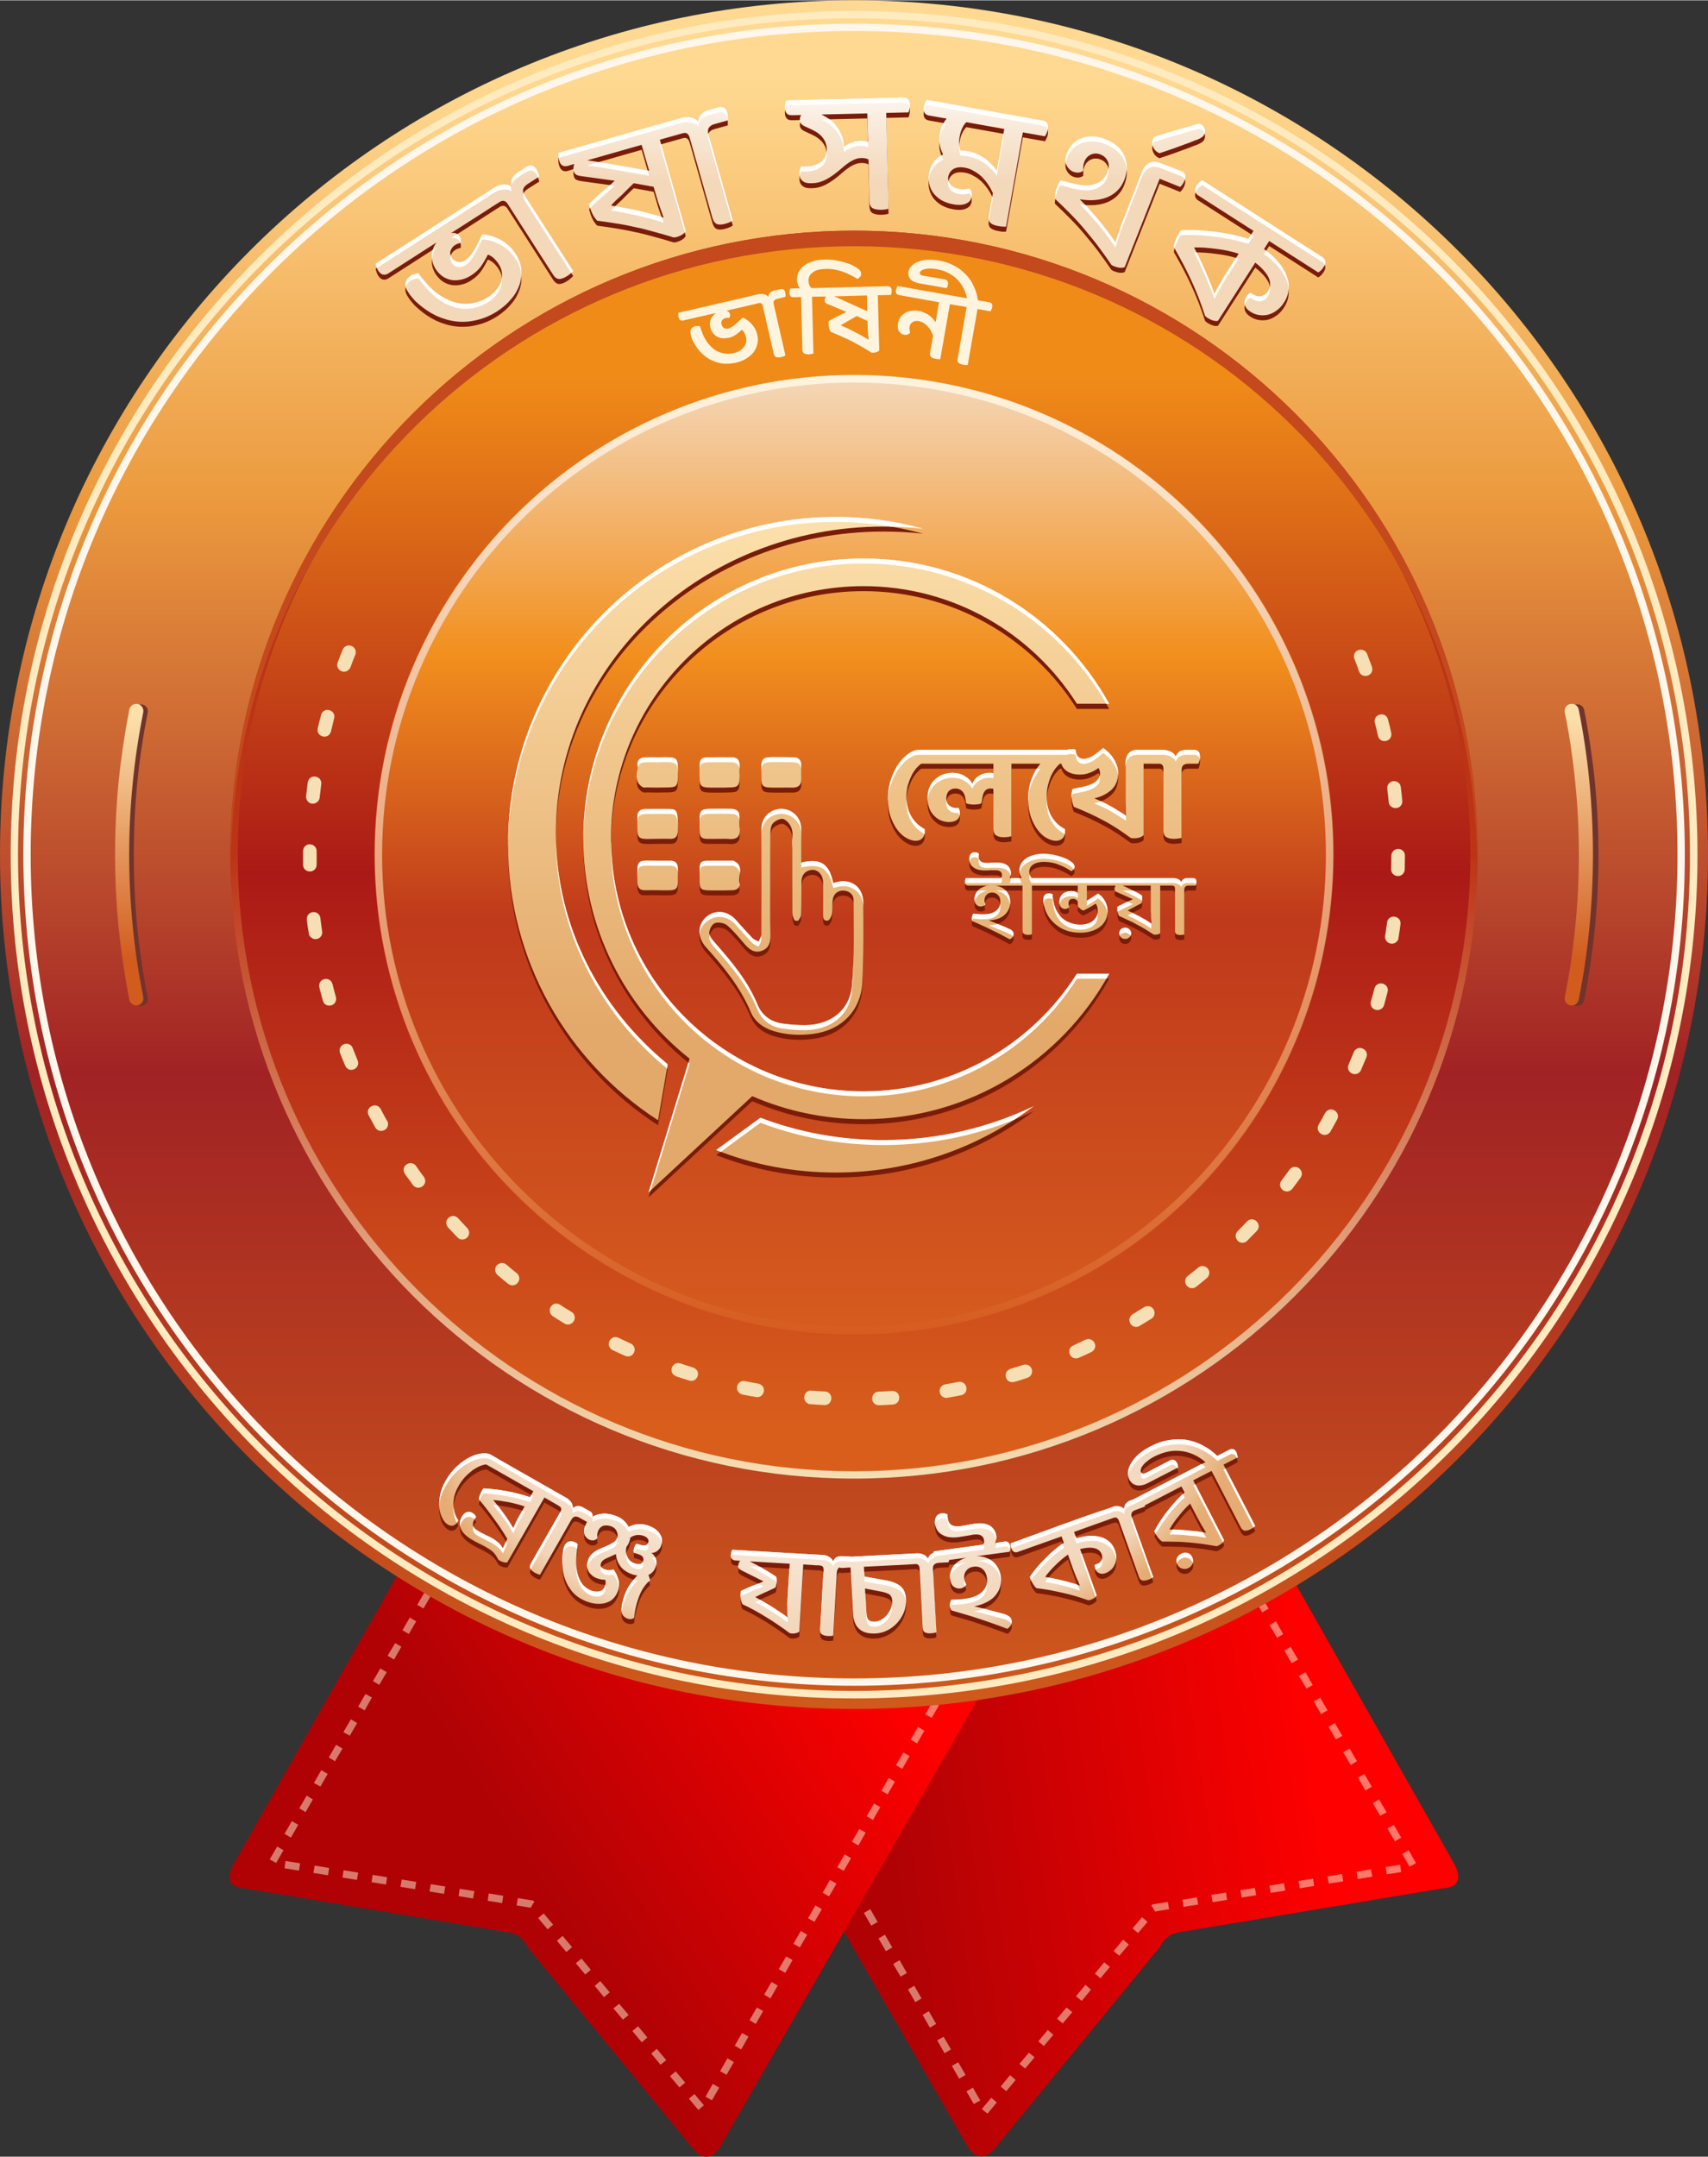 <?xml version="1.0" encoding="UTF-8"?>
<!DOCTYPE svg PUBLIC "-//W3C//DTD SVG 1.1//EN" "http://www.w3.org/Graphics/SVG/1.1/DTD/svg11.dtd">
<!-- Creator: CorelDRAW X7 -->
<svg xmlns="http://www.w3.org/2000/svg" xml:space="preserve" width="484px" height="611px" version="1.1" style="shape-rendering:geometricPrecision; text-rendering:geometricPrecision; image-rendering:optimizeQuality; fill-rule:evenodd; clip-rule:evenodd"
viewBox="0 0 9575 12084"
 xmlns:xlink="http://www.w3.org/1999/xlink">
 <rect x="0" y="0" width="9575" height="12084" fill="#333333" stroke="none"/>
 <defs>
  <style type="text/css">
   <![CDATA[
    .fil3 {fill:none}
    .fil5 {fill:#70342D}
    .fil20 {fill:#7A1C09}
    .fil14 {fill:#C4491C}
    .fil19 {fill:#FFF5DF}
    .fil22 {fill:white}
    .fil16 {fill:#7A1C09;fill-rule:nonzero}
    .fil23 {fill:#7A1C09;fill-rule:nonzero}
    .fil11 {fill:#F6DFB4;fill-rule:nonzero}
    .fil6 {fill:#FFEBBF;fill-rule:nonzero}
    .fil7 {fill:#FFF7EB;fill-rule:nonzero}
    .fil18 {fill:white;fill-rule:nonzero}
    .fil1 {fill:#FFF0D4;fill-rule:nonzero;fill-opacity:0.502}
    .fil13 {fill:url(#id0)}
    .fil10 {fill:url(#id1)}
    .fil4 {fill:url(#id2)}
    .fil12 {fill:url(#id3)}
    .fil9 {fill:url(#id4)}
    .fil8 {fill:url(#id5)}
    .fil0 {fill:url(#id6)}
    .fil2 {fill:url(#id7)}
    .fil21 {fill:url(#id8)}
    .fil15 {fill:url(#id9)}
    .fil24 {fill:url(#id10)}
    .fil17 {fill:url(#id11);fill-rule:nonzero}
   ]]>
  </style>
  <linearGradient id="id0" gradientUnits="userSpaceOnUse" x1="4787.75" y1="2098.23" x2="4787.75" y2="7751.59">
   <stop offset="0" style="stop-opacity:1; stop-color:#F4D8BA"/>
   <stop offset="0.278" style="stop-opacity:1; stop-color:#F28F1D"/>
   <stop offset="0.541" style="stop-opacity:1; stop-color:#BF391B"/>
   <stop offset="1" style="stop-opacity:1; stop-color:#D9601F"/>
  </linearGradient>
  <linearGradient id="id1" gradientUnits="userSpaceOnUse" x1="4787.66" y1="2119.2" x2="4787.75" y2="8000.71">
   <stop offset="0" style="stop-opacity:1; stop-color:#F08B18"/>
   <stop offset="0.471" style="stop-opacity:1; stop-color:#AB1916"/>
   <stop offset="1" style="stop-opacity:1; stop-color:#D95E1C"/>
  </linearGradient>
  <linearGradient id="id2" gradientUnits="userSpaceOnUse" x1="4805.57" y1="424.21" x2="4805.57" y2="9554.04">
   <stop offset="0" style="stop-opacity:1; stop-color:#FFD991"/>
   <stop offset="0.259" style="stop-opacity:1; stop-color:#EC9A3E"/>
   <stop offset="0.612" style="stop-opacity:1; stop-color:#A12224"/>
   <stop offset="1" style="stop-opacity:1; stop-color:#CF5A1B"/>
  </linearGradient>
  <linearGradient id="id3" gradientUnits="userSpaceOnUse" x1="4786.47" y1="8304.46" x2="4786.56" y2="4787.66">
   <stop offset="0" style="stop-opacity:1; stop-color:#F6DFB4"/>
   <stop offset="1" style="stop-opacity:1; stop-color:#BC3416"/>
  </linearGradient>
  <linearGradient id="id4" gradientUnits="userSpaceOnUse" x1="8924.1" y1="4009.32" x2="8928.82" y2="5373.27">
   <stop offset="0" style="stop-opacity:1; stop-color:#FCE0AB"/>
   <stop offset="1" style="stop-opacity:1; stop-color:#D15C1E"/>
  </linearGradient>
  <linearGradient id="id5" gradientUnits="userSpaceOnUse" xlink:href="#id4" x1="797.671" y1="4009.32" x2="802.388" y2="5373.27">
  </linearGradient>
  <linearGradient id="id6" gradientUnits="userSpaceOnUse" x1="7235.93" y1="8774.07" x2="4822.83" y2="9123.48">
   <stop offset="0" style="stop-opacity:1; stop-color:red"/>
   <stop offset="1" style="stop-opacity:1; stop-color:#B00205"/>
  </linearGradient>
  <linearGradient id="id7" gradientUnits="userSpaceOnUse" x1="2405.76" y1="9569.62" x2="4350.28" y2="8330.36">
   <stop offset="0" style="stop-opacity:1; stop-color:#B00205"/>
   <stop offset="1" style="stop-opacity:1; stop-color:red"/>
  </linearGradient>
  <linearGradient id="id8" gradientUnits="userSpaceOnUse" x1="3577.59" y1="5756.66" x2="3577.83" y2="2908.28">
   <stop offset="0" style="stop-opacity:1; stop-color:#E3A96A"/>
   <stop offset="1" style="stop-opacity:1; stop-color:#FCE0AB"/>
  </linearGradient>
  <linearGradient id="id9" gradientUnits="userSpaceOnUse" x1="5069.59" y1="2119.09" x2="5069.69" y2="7519.71">
   <stop offset="0" style="stop-opacity:1; stop-color:#FFF4DF"/>
   <stop offset="1" style="stop-opacity:1; stop-color:#D65B1E"/>
  </linearGradient>
  <radialGradient id="id10" gradientUnits="userSpaceOnUse" gradientTransform="matrix(0.011 0.628 -0.996 0.023 12498 4815)" cx="4657.76" cy="7920.58" r="2287.26" fx="4657.76" fy="7920.58">
   <stop offset="0" style="stop-opacity:1; stop-color:#FEFEFE"/>
   <stop offset="0.878" style="stop-opacity:1; stop-color:#F2D5B8"/>
   <stop offset="1" style="stop-opacity:1; stop-color:#E6AC73"/>
  </radialGradient>
  <linearGradient id="id11" gradientUnits="userSpaceOnUse" x1="4517.59" y1="1012.81" x2="4517.59" y2="425.237">
   <stop offset="0" style="stop-opacity:1; stop-color:#F4D8BA"/>
   <stop offset="0.561" style="stop-opacity:1; stop-color:#F9EBDC"/>
   <stop offset="1" style="stop-opacity:1; stop-color:white"/>
  </linearGradient>
 </defs>
 <g id="Layer_x0020_1">
  <g id="_606080704">
   <g>
    <g>
     <path class="fil0" d="M4728 9283l-456 94 -126 25 -85 18 -76 15 -37 8 -10 2 36 63 757 1315 694 1205c39,60 84,75 139,25l937 -1143c25,-47 62,-81 128,-87l1453 -242c95,-6 117,-54 67,-144l-880 -1552 -30 -52 -4 -8 -16 -28 -12 -21 -16 3 -125 25 -67 14 -43 9 -2228 456z"/>
     <path class="fil1" d="M6993 8891l36 -21 -41 -71 -36 21 41 71zm-2853 520l-36 21 41 71 36 -20 -41 -72zm82 143l-36 21 41 71 36 -20 -41 -72zm82 143l-36 21 41 71 36 -20 -41 -72zm82 143l-35 21 41 71 35 -20 -41 -72zm82 143l-35 20 41 72 35 -21 -41 -71zm83 143l-36 20 41 72 36 -21 -41 -71zm82 143l-36 20 41 72 36 -21 -41 -71zm82 143l-36 20 41 72 36 -21 -41 -71zm82 142l-36 21 41 71 36 -20 -41 -72zm82 143l-36 21 41 71 36 -20 -41 -72zm82 143l-36 21 41 71 36 -20 -41 -72zm82 143l-36 21 42 71 35 -20 -41 -72zm82 143l-35 21 41 71 35 -21 -41 -71zm82 143l-35 20 41 72 35 -21 -41 -71zm83 143l-36 20 41 72 36 -21 -41 -71zm82 143l-36 20 41 72 36 -21 -41 -71zm82 142l-36 21 41 71 36 -20 -41 -72zm50 120l32 26 52 -63 -31 -26 -53 63zm106 -126l31 26 53 -63 -32 -27 -52 64zm105 -127l32 26 53 -63 -32 -26 -53 63zm106 -126l31 26 53 -63 -31 -27 -53 64zm105 -127l32 26 53 -63 -32 -26 -53 63zm106 -126l32 26 52 -63 -31 -27 -53 64zm106 -127l31 26 53 -63 -32 -26 -52 63zm105 -126l32 26 53 -63 -32 -27 -53 64zm106 -127l31 26 53 -63 -31 -26 -53 63zm105 -126l6 5 15 26 79 -13 -7 -40 -86 13 -7 9zm175 -35l6 40 82 -13 -7 -40 -81 13zm162 -27l7 41 81 -13 -6 -41 -82 13zm163 -26l7 41 81 -13 -7 -41 -81 13zm163 -26l6 41 82 -13 -7 -41 -81 13zm163 -26l6 41 81 -13 -6 -41 -81 13zm162 -26l7 41 81 -13 -6 -41 -82 13zm163 -26l6 41 82 -13 -7 -41 -81 13zm163 -26l6 41 81 -13 -6 -41 -81 13zm134 -2l36 -20 -41 -72 -36 21 41 71zm-82 -142l35 -21 -41 -71 -36 20 42 72zm-83 -143l36 -20 -42 -72 -35 21 41 71zm-83 -142l36 -21 -41 -71 -36 20 41 72zm-82 -143l35 -21 -41 -71 -36 21 42 71zm-83 -143l36 -20 -42 -72 -35 21 41 71zm-83 -142l36 -21 -41 -71 -36 21 41 71zm-82 -143l35 -20 -41 -72 -36 21 42 71zm-83 -142l36 -21 -42 -71 -35 20 41 72zm-82 -143l35 -20 -41 -72 -36 21 42 71zm-83 -142l36 -21 -42 -71 -35 20 41 72z"/>
     <path class="fil2" d="M2254 8777c-314,553 -627,1107 -941,1661 -51,90 -29,138 67,144 484,81 968,161 1452,242 66,6 104,40 128,88 313,381 625,762 938,1143 54,49 100,35 139,-26 495,-861 991,-1722 1487,-2583 -1090,-223 -2180,-446 -3270,-669z"/>
     <path class="fil1" d="M2457 8870l-36 -21 41 -71 36 21 -41 71zm2853 520l36 21 -41 71 -36 -20 41 -72zm-82 143l36 21 -41 71 -36 -20 41 -72zm-82 143l36 21 -41 71 -36 -21 41 -71zm-82 143l35 20 -41 72 -35 -21 41 -71zm-82 143l35 20 -41 72 -35 -21 41 -71zm-82 143l35 20 -41 72 -36 -21 42 -71zm-83 143l36 20 -41 72 -36 -21 41 -71zm-82 142l36 21 -41 71 -36 -20 41 -72zm-82 143l36 21 -41 71 -36 -20 41 -72zm-82 143l36 21 -41 71 -36 -20 41 -72zm-82 143l36 21 -41 71 -36 -20 41 -72zm-82 143l36 20 -41 72 -36 -21 41 -71zm-82 143l35 20 -41 72 -35 -21 41 -71zm-82 143l35 20 -41 72 -35 -21 41 -71zm-83 143l36 20 -41 72 -36 -21 41 -71zm-82 142l36 21 -41 71 -36 -20 41 -72zm-82 143l36 21 -41 71 -36 -20 41 -72zm-50 120l-31 26 -53 -63 31 -26 53 63zm-105 -127l-32 27 -53 -63 32 -27 53 63zm-106 -126l-32 26 -52 -63 31 -26 53 63zm-106 -127l-31 27 -53 -63 32 -27 52 63zm-105 -126l-32 26 -53 -63 32 -26 53 63zm-106 -127l-32 27 -52 -63 31 -27 53 63zm-106 -126l-31 26 -53 -63 32 -26 52 63zm-105 -127l-32 27 -53 -63 32 -27 53 63zm-106 -126l-31 26 -53 -63 31 -26 53 63zm-105 -127l-6 6 -15 26 -79 -13 7 -41 86 14 7 8zm-175 -35l-6 41 -81 -13 6 -41 81 13zm-162 -26l-7 41 -81 -13 6 -41 82 13zm-163 -26l-7 41 -81 -13 7 -41 81 13zm-163 -26l-6 41 -82 -13 7 -41 81 13zm-163 -26l-6 41 -81 -13 6 -41 81 13zm-162 -26l-7 41 -81 -13 6 -41 82 13zm-163 -26l-6 41 -82 -13 7 -41 81 13zm-163 -26l-6 41 -81 -13 6 -41 81 13zm-134 -2l-36 -20 42 -72 35 21 -41 71zm83 -142l-36 -21 41 -71 36 20 -41 72zm82 -143l-35 -21 41 -71 35 21 -41 71zm83 -143l-36 -20 41 -72 36 21 -41 71zm82 -142l-35 -21 41 -71 36 21 -42 71zm83 -143l-36 -20 42 -72 35 21 -41 71zm83 -142l-36 -21 41 -71 36 20 -41 72zm82 -143l-35 -21 41 -71 36 21 -42 71zm83 -142l-36 -21 42 -71 35 20 -41 72zm83 -143l-36 -21 41 -71 36 21 -41 71zm82 -143l-35 -20 41 -71 35 20 -41 71z"/>
    </g>
    <g>
     <circle class="fil3" cx="4788" cy="4751" r="4751"/>
     <path class="fil4" d="M4788 0c2644,0 4787,2143 4787,4788 0,2644 -2143,4787 -4787,4787 -2645,0 -4788,-2143 -4788,-4787 0,-2645 2143,-4788 4788,-4788zm0 1306c1923,0 3482,1559 3482,3482 0,1923 -1559,3482 -3482,3482 -1923,0 -3482,-1559 -3482,-3482 0,-1923 1559,-3482 3482,-3482z"/>
     <path class="fil5" d="M828 5588c-26,-131 -46,-264 -59,-397 -13,-133 -19,-267 -19,-401 0,-134 6,-268 19,-401 13,-133 33,-266 59,-397 5,-21 -9,-42 -31,-46 -21,-5 -42,9 -46,31 -27,133 -47,268 -60,404 -14,136 -20,273 -20,409 0,137 6,273 20,409 13,136 33,271 60,404 4,22 25,36 46,32 22,-5 36,-26 31,-47z"/>
     <path class="fil6" d="M4788 60c1305,0 2487,529 3343,1385 855,855 1385,2037 1385,3343 0,1305 -530,2487 -1385,3343 -856,855 -2038,1385 -3343,1385 -1306,0 -2488,-530 -3343,-1385 -856,-856 -1385,-2038 -1385,-3343 0,-1306 529,-2488 1385,-3343 855,-856 2037,-1385 3343,-1385zm3314 1414c-848,-848 -2020,-1373 -3314,-1373 -1295,0 -2466,525 -3314,1373 -848,848 -1373,2019 -1373,3314 0,1294 525,2465 1373,3314 848,848 2019,1372 3314,1372 1294,0 2466,-524 3314,-1372 848,-849 1372,-2020 1372,-3314 0,-1295 -524,-2466 -1372,-3314z"/>
     <path class="fil7" d="M4788 131c1286,0 2450,521 3293,1364 842,842 1364,2007 1364,3293 0,1286 -522,2450 -1364,3293 -843,842 -2007,1364 -3293,1364 -1286,0 -2451,-522 -3293,-1364 -843,-843 -1364,-2007 -1364,-3293 0,-1286 521,-2451 1364,-3293 842,-843 2007,-1364 3293,-1364zm3264 1393c-836,-836 -1990,-1352 -3264,-1352 -1275,0 -2429,516 -3264,1352 -836,835 -1352,1989 -1352,3264 0,1274 516,2428 1352,3264 835,835 1989,1352 3264,1352 1274,0 2428,-517 3264,-1352 835,-836 1352,-1990 1352,-3264 0,-1275 -517,-2429 -1352,-3264z"/>
     <path class="fil5" d="M8803 3992c26,131 46,264 59,397 13,133 19,267 19,401 0,134 -6,268 -19,401 -13,134 -33,266 -59,397 -4,21 10,42 31,47 22,4 42,-10 47,-31 26,-134 46,-269 60,-405 13,-136 20,-272 20,-409 0,-136 -7,-273 -20,-409 -14,-136 -34,-271 -60,-404 -5,-22 -25,-36 -47,-31 -21,4 -35,25 -31,46z"/>
     <path class="fil8" d="M803 5586c-26,-132 -46,-264 -59,-397 -13,-133 -20,-267 -20,-401 0,-134 7,-268 20,-402 13,-133 33,-265 59,-396 4,-22 -10,-43 -31,-47 -22,-4 -42,10 -47,31 -26,134 -46,269 -60,405 -13,136 -20,272 -20,409 0,136 7,273 20,409 14,135 34,270 60,404 5,21 25,35 47,31 21,-4 35,-25 31,-46z"/>
     <path class="fil9" d="M8772 3990c27,131 46,263 59,396 14,134 20,268 20,402 0,134 -6,268 -20,401 -13,133 -32,265 -59,397 -4,21 10,42 31,46 22,4 43,-10 47,-31 27,-134 47,-269 60,-404 13,-136 20,-273 20,-409 0,-137 -7,-273 -20,-409 -13,-136 -33,-271 -60,-405 -4,-21 -25,-35 -47,-31 -21,4 -35,25 -31,47z"/>
     <circle class="fil10" cx="4788" cy="4788" r="3485"/>
     <path class="fil11" d="M7664 3663c-15,-38 -74,-29 -74,14 0,5 1,9 3,14 9,23 18,47 26,70 17,45 84,25 73,-22l-1 -4c-9,-24 -18,-48 -27,-72zm-5672 4c6,-17 1,-34 -14,-45 -21,-14 -47,-6 -57,17 -10,24 -19,48 -28,72 -15,39 37,72 66,36 2,-3 4,-6 6,-10 8,-23 17,-46 27,-70zm-119 357c12,-40 -45,-68 -69,-29 -2,4 -3,6 -4,10 -7,25 -13,50 -19,75 -10,46 58,67 74,19 6,-25 12,-50 18,-75zm-72 369c6,-46 -62,-62 -75,-14l-1 4c-3,26 -6,51 -9,77 -1,14 5,27 16,35 23,17 57,1 60,-27 3,-25 6,-50 9,-75zm-26 375c0,-40 -55,-54 -73,-16 -2,6 -3,10 -3,15 0,26 0,52 0,78 2,48 72,50 76,1 1,-26 0,-52 0,-78zm21 375c-6,-47 -76,-44 -76,6 2,26 7,54 11,80 1,8 5,17 12,22 27,24 68,2 63,-33 -4,-25 -7,-50 -10,-75zm68 370c-13,-48 -83,-32 -74,17 6,25 13,51 20,76 11,43 77,34 74,-13 0,-3 0,-5 -1,-8 -7,-24 -13,-48 -19,-72zm113 358c-14,-37 -71,-29 -73,13 0,5 0,10 2,15 10,24 19,48 29,71 8,18 27,28 45,22 22,-6 34,-30 25,-51 -9,-23 -19,-47 -28,-70zm157 342c-22,-41 -84,-14 -70,30 1,2 2,4 3,6 12,23 25,45 37,68 20,35 77,18 71,-26 -1,-5 -2,-8 -5,-12 -12,-19 -25,-46 -36,-66zm198 319c-23,-33 -78,-10 -68,32 1,5 3,8 6,13 15,21 30,41 45,62 28,36 84,2 65,-39 -1,-2 -2,-5 -4,-7 -15,-20 -30,-40 -44,-61zm236 293c-30,-32 -82,3 -62,44 2,3 4,5 6,8 17,18 35,37 53,56 32,32 84,-8 58,-49 -1,-1 -2,-3 -4,-4 -17,-18 -34,-37 -51,-55zm271 260c-25,-22 -66,-1 -63,32 1,11 6,20 14,27 19,16 39,33 59,49 18,14 44,10 56,-10 11,-16 7,-38 -8,-50 -20,-16 -39,-31 -58,-48zm301 225c-16,-11 -37,-8 -49,7 -15,17 -11,45 8,57 21,14 43,27 65,41 35,22 77,-22 49,-58 -3,-3 -6,-5 -9,-7 -22,-13 -43,-26 -64,-40zm327 185c-40,-19 -75,35 -40,64 2,2 5,3 7,5 23,11 47,22 70,32 43,19 75,-39 37,-66 -1,-1 -3,-2 -6,-3 -22,-10 -45,-21 -68,-32zm348 144c-44,-15 -71,46 -31,69 2,1 4,2 6,3 25,8 49,16 74,24 42,13 70,-47 29,-70 -2,-1 -4,-2 -7,-3 -24,-8 -47,-15 -71,-23zm362 99c-39,-9 -65,45 -27,70 4,2 7,3 12,5 25,5 50,10 76,14 44,8 64,-55 20,-73 -2,-1 -5,-1 -7,-2 -24,-4 -49,-9 -74,-14zm372 53c-43,-4 -58,60 -14,75 3,0 6,1 8,1 26,2 52,4 78,5 42,2 56,-57 15,-74 -4,-1 -8,-2 -12,-2 -25,-1 -50,-3 -75,-5zm376 6c-42,2 -50,63 -8,75 4,1 7,1 12,1 26,-1 51,-2 77,-4 46,-4 48,-72 -1,-76 -1,0 -3,0 -5,0 -25,2 -50,3 -75,4zm374 -41c-44,8 -41,74 6,76 2,0 5,0 7,-1 25,-4 51,-9 76,-14 48,-11 35,-81 -14,-75 -25,5 -50,10 -75,14zm366 -87c-46,15 -30,83 18,74 26,-6 53,-16 77,-24 39,-13 33,-72 -11,-74 -5,0 -8,0 -13,2 -24,7 -48,15 -71,22zm352 -131c-39,16 -25,77 20,72 4,0 7,-1 11,-3 23,-10 47,-21 70,-32 8,-4 15,-11 19,-20 13,-33 -21,-64 -52,-49 -23,11 -45,21 -68,32zm333 -175c-39,25 -11,83 32,69 3,-1 5,-2 7,-4 22,-13 44,-26 66,-40 34,-22 15,-76 -27,-70 -5,1 -10,3 -15,6 -21,13 -42,26 -63,39zm308 -214c-32,26 -5,80 38,66 4,-2 6,-4 10,-6 20,-16 40,-32 60,-49 11,-10 16,-25 12,-39 -8,-27 -40,-37 -61,-19 -20,16 -39,32 -59,47zm280 -251c-30,30 7,82 47,59 3,-2 5,-3 7,-6 18,-18 36,-37 54,-55 31,-35 -14,-84 -51,-57 -2,2 -3,3 -5,5 -17,18 -34,36 -52,54zm246 -284c-25,32 13,78 51,55 4,-3 7,-6 10,-9 15,-21 31,-41 46,-62 26,-39 -24,-81 -58,-50 -2,2 -3,4 -4,5 -15,21 -30,41 -45,61zm208 -313c-23,42 36,80 65,41 13,-22 26,-47 39,-70 21,-39 -32,-78 -63,-43 -1,2 -3,4 -4,6 -12,22 -24,44 -37,66zm168 -336c-17,39 36,73 65,38 2,-3 4,-5 5,-9 10,-23 20,-47 30,-71 16,-42 -41,-72 -67,-36 -2,3 -3,5 -4,8 -10,22 -19,47 -29,70zm125 -355c-4,17 2,34 17,43 21,13 50,2 57,-22 7,-25 13,-50 20,-75 10,-37 -39,-65 -67,-33 -3,5 -5,9 -7,15 -6,24 -13,48 -20,72zm80 -367c-5,41 47,60 70,26 3,-4 5,-9 5,-15 4,-25 8,-51 11,-76 6,-43 -54,-61 -73,-20 -1,4 -2,7 -2,10 -4,25 -7,50 -11,75zm34 -374c-2,40 54,54 72,17 3,-6 4,-10 4,-16 0,-25 1,-51 1,-77 0,-39 -53,-53 -72,-16 -3,5 -4,10 -4,16 0,25 -1,50 -1,76zm-14 -376c4,42 68,47 76,2 0,-3 0,-6 0,-10 -2,-25 -5,-51 -8,-76 -6,-46 -74,-44 -76,4 0,2 0,3 0,5 3,25 6,50 8,75zm-60 -371c10,45 79,36 75,-13l-1 -4c-5,-25 -11,-50 -18,-75 -12,-47 -83,-32 -74,17 6,25 13,50 18,75z"/>
     <path class="fil12" d="M4788 1291c965,0 1839,392 2472,1024 633,633 1024,1507 1024,2473 0,965 -391,1839 -1024,2472 -633,633 -1507,1024 -2472,1024 -966,0 -1840,-391 -2473,-1024 -632,-633 -1024,-1507 -1024,-2472 0,-966 392,-1840 1024,-2473 633,-632 1507,-1024 2473,-1024zm0 42c1908,0 3455,1546 3455,3455 0,1908 -1547,3455 -3455,3455 -1908,0 -3455,-1547 -3455,-3455 0,-1909 1547,-3455 3455,-3455z"/>
     <circle class="fil13" cx="4788" cy="4788" r="2689"/>
     <path class="fil14" d="M4788 1291c1929,0 3494,1561 3494,3486 0,14 -1,29 -1,43 -23,-1905 -1578,-3442 -3493,-3442 -1916,0 -3471,1537 -3494,3442 0,-14 0,-29 0,-43 0,-1925 1564,-3486 3494,-3486z"/>
    </g>
   </g>
   <path class="fil15" d="M4788 2101c741,0 1413,301 1899,787 486,486 787,1158 787,1900 0,741 -301,1413 -787,1899 -486,486 -1158,787 -1899,787 -742,0 -1414,-301 -1900,-787 -486,-486 -787,-1158 -787,-1899 0,-742 301,-1414 787,-1900 486,-486 1158,-787 1900,-787zm0 41c1461,0 2645,1185 2645,2646 0,1461 -1184,2645 -2645,2645 -1461,0 -2646,-1184 -2646,-2645 0,-1461 1185,-2646 2646,-2646z"/>
  </g>
  <path class="fil16" d="M7115 1377l-29 45c29,21 55,43 76,68 22,24 37,49 48,75 11,26 16,52 14,79 -1,26 -9,51 -25,76 -13,21 -28,37 -45,48 -16,12 -33,19 -50,23 -17,3 -34,3 -50,0 -16,-3 -31,-9 -44,-18 -18,-11 -28,-24 -32,-39 -3,-15 -1,-29 9,-44 7,-11 15,-19 23,-24l13 9c16,10 31,14 47,11 15,-3 28,-12 38,-28 15,-23 16,-48 4,-76 -13,-27 -38,-55 -75,-84l-209 326c-16,4 -36,-2 -60,-17 -2,-1 -5,-3 -6,-5 -2,-1 -4,-3 -6,-5 -12,-37 -25,-72 -37,-104 -13,-33 -27,-65 -41,-96 -14,-30 -29,-61 -45,-91 -16,-30 -33,-61 -52,-94 0,-11 3,-24 8,-38 6,-14 12,-28 21,-41 1,-3 3,-5 5,-8 2,-4 4,-6 7,-9 29,-1 60,-1 92,0 32,2 65,5 98,9 33,4 65,10 97,16 31,7 61,15 89,24l29 -45 -309 -198c-10,-6 -16,-14 -18,-24 -2,-9 1,-21 9,-33 4,-6 9,-12 14,-17 6,-5 11,-9 15,-13l673 431c10,7 16,15 18,24 2,9 0,20 -9,33 -4,6 -8,12 -13,17 -6,5 -11,10 -17,13l-275 -176zm-4369 -184l-1 1 -217 139c12,-3 22,-2 30,2 8,4 14,9 18,15 4,7 7,14 7,20 0,6 0,12 0,17 -5,1 -11,3 -16,5 -5,1 -11,4 -18,9 -10,6 -17,16 -22,28 -6,13 -3,27 6,42 8,13 19,21 33,23 14,3 28,0 43,-9 11,-8 22,-18 32,-32 11,-13 23,-34 37,-61l26 -52c11,0 24,2 39,6 16,3 32,9 49,17 18,8 35,19 52,33 17,14 33,32 47,54 18,27 28,56 31,86 3,30 0,59 -10,87 -10,28 -25,55 -47,80 -21,25 -47,48 -78,68 -36,23 -73,39 -111,48 -39,10 -77,13 -116,9 -38,-4 -76,-15 -114,-32 -37,-18 -73,-42 -107,-73 -11,-9 -20,-19 -29,-30 -9,-10 -17,-21 -24,-33 -12,-18 -16,-35 -12,-51 5,-15 14,-28 29,-38 8,-5 16,-8 23,-10 7,-2 13,-3 19,-3l23 29c31,39 62,70 95,92 32,22 64,36 96,44 32,7 63,8 93,2 31,-6 59,-17 85,-34 16,-10 30,-22 42,-36 12,-14 22,-29 28,-45 6,-16 8,-33 7,-51 -1,-18 -7,-35 -18,-52 -18,-28 -38,-46 -61,-54 -12,24 -25,46 -38,65 -13,19 -33,37 -58,53 -16,11 -34,18 -52,22 -18,5 -36,5 -53,3 -18,-3 -34,-9 -50,-19 -16,-11 -30,-25 -42,-43 -16,-26 -23,-52 -21,-78 2,-27 10,-51 26,-71l-271 174c-10,6 -19,8 -29,6 -10,-2 -18,-9 -27,-22 -4,-6 -7,-13 -9,-20 -3,-7 -4,-13 -5,-19l626 -401 36 -24c18,-11 35,-17 52,-19 18,-1 33,2 48,11 -5,-17 -4,-32 3,-45 7,-13 18,-24 31,-33l50 -32c10,-6 20,-8 29,-6 10,1 19,9 27,21 4,6 7,13 9,20 3,7 5,14 6,20l-66 42c-12,8 -20,17 -24,28 -3,10 0,23 10,39l270 420c-3,3 -7,8 -13,13 -6,5 -13,11 -22,16 -15,10 -29,15 -42,16 -13,0 -25,-8 -36,-25l-254 -396c-12,-19 -27,-22 -45,-11l-55 35zm953 -384l145 512c-3,6 -9,13 -18,19 -9,6 -20,11 -34,15 -5,1 -10,2 -15,2 -39,-12 -76,-23 -111,-32 -35,-10 -70,-19 -105,-26 -34,-8 -69,-14 -104,-20 -35,-6 -71,-11 -109,-16 -8,-8 -16,-18 -23,-31 -7,-13 -13,-27 -17,-42 -1,-3 -2,-6 -3,-10 -1,-4 -2,-7 -2,-11 8,-8 18,-18 31,-30 13,-12 26,-24 40,-36 13,-12 27,-24 40,-35 13,-11 24,-21 32,-29l-190 -26c-11,-2 -20,-4 -26,-8 -6,-3 -10,-9 -13,-19 -2,-7 -3,-14 -2,-21 1,-7 2,-14 4,-20l-36 11c-25,7 -41,-4 -49,-32 -2,-7 -3,-14 -4,-21 0,-8 0,-14 1,-20l581 -165 0 0 106 -30c19,-6 38,-7 55,-3 17,3 31,11 42,24 1,-18 6,-32 17,-42 10,-11 23,-18 39,-23l57 -16c11,-3 21,-2 30,2 8,5 15,14 19,29 2,7 3,14 3,21 1,8 0,15 0,21l-76 21c-14,4 -24,11 -30,20 -6,9 -7,22 -2,40l136 480c-3,3 -8,5 -16,9 -7,3 -15,6 -25,9 -18,5 -33,6 -45,3 -13,-4 -22,-15 -28,-35l-128 -451c-6,-22 -19,-30 -39,-24l-7 2 -121 34zm21 437c-3,-9 -7,-20 -11,-32 -5,-12 -9,-25 -13,-37 -5,-13 -9,-25 -12,-37 -4,-12 -7,-22 -9,-30l-11 -37 -111 -20c-10,9 -20,19 -31,30 -12,12 -24,23 -35,35 -12,11 -24,22 -35,32 -11,11 -20,20 -26,28 43,7 91,16 144,28 53,11 103,25 150,40zm-428 -321c13,1 34,5 62,9 28,5 60,10 94,16 34,6 68,12 103,18 34,6 63,11 88,15l-42 -145 -305 87zm1676 -266l13 537c-4,1 -9,3 -17,4 -8,1 -17,2 -26,2 -19,0 -34,-3 -46,-9 -11,-6 -17,-19 -18,-39l-5 -234c-11,-6 -25,-9 -45,-8 -28,1 -62,19 -103,55 -34,30 -64,52 -90,65 -27,14 -53,21 -81,21l-3 0c-20,1 -36,-3 -47,-12 -12,-9 -18,-22 -18,-39 0,-15 2,-29 9,-42l35 -1c32,-1 58,-10 79,-27 20,-17 30,-40 30,-70 -1,-24 -8,-45 -22,-63 -13,-18 -35,-34 -65,-48l-37 -17c-9,-4 -15,-9 -20,-14 -4,-5 -7,-12 -7,-22 0,-9 2,-18 7,-27l-51 1c-26,1 -39,-13 -40,-42 0,-7 1,-15 2,-22 2,-7 4,-13 6,-19l653 -16c26,-1 39,13 40,41 0,7 0,15 -2,22 -1,7 -3,14 -6,20l-125 3zm-147 157c10,0 19,0 26,1 7,2 14,3 19,5l-4 -160 -257 6c14,7 28,15 43,25 14,11 27,24 39,38 12,15 22,32 30,51 8,18 13,39 13,61l0 7c13,-9 27,-17 43,-24 15,-6 31,-9 48,-10zm913 -48l-94 528c-4,1 -10,1 -18,1 -8,-1 -17,-2 -26,-4 -19,-3 -33,-9 -43,-17 -10,-9 -13,-23 -9,-42l22 -126c-8,-17 -17,-34 -28,-50 -11,-16 -23,-30 -36,-43 -14,-12 -28,-23 -44,-31 -15,-9 -31,-15 -48,-18 -28,-5 -50,-2 -66,8 -15,10 -24,24 -28,42 -3,17 1,32 12,45 11,12 27,21 47,24 13,3 25,3 34,2 10,-1 19,-2 27,-5 10,15 14,31 10,50 -3,16 -12,27 -30,35 -17,8 -41,10 -73,4 -23,-4 -43,-11 -62,-21 -18,-10 -33,-23 -45,-37 -12,-15 -21,-32 -26,-52 -5,-19 -6,-40 -2,-63 5,-27 15,-49 29,-66 15,-18 31,-31 50,-40 -7,-13 -13,-29 -18,-49 -4,-19 -5,-42 0,-67 3,-17 8,-34 14,-48 7,-15 15,-27 24,-37l-97 -17c-26,-4 -36,-21 -31,-50 2,-7 4,-14 7,-20 3,-7 6,-13 9,-18l648 116c26,4 36,21 31,49 -1,7 -3,14 -6,20 -3,7 -6,13 -10,19l-124 -22zm-308 106c36,7 69,21 97,42 28,22 50,44 65,67l42 -234 -213 -38c-9,9 -17,20 -23,34 -7,14 -11,29 -14,46 -6,30 -4,56 4,80 12,-1 26,0 42,3zm1195 111c23,10 29,27 19,54 -3,6 -6,13 -10,19 -4,6 -9,11 -14,16l-115 -46 -196 495c-15,7 -35,5 -61,-5 -5,-2 -10,-5 -14,-8 -25,-37 -50,-72 -74,-104 -24,-32 -49,-62 -74,-92 -25,-30 -51,-59 -79,-87 -27,-28 -57,-57 -89,-87 -1,-8 0,-18 2,-30 2,-13 6,-26 11,-39 3,-7 6,-13 9,-19 4,-6 7,-11 10,-15l62 16c57,15 101,16 133,4 32,-12 54,-33 67,-65 10,-25 10,-47 1,-64 -8,-17 -22,-29 -40,-36 -18,-7 -36,-7 -52,0 -17,7 -30,20 -38,40 -4,11 -6,20 -6,28 -1,8 0,16 0,23 -16,12 -35,14 -58,5 -16,-7 -28,-19 -37,-37 -8,-18 -7,-41 4,-68 8,-20 19,-37 33,-51 15,-15 32,-25 51,-32 20,-7 40,-10 63,-9 22,1 45,6 69,16 24,10 46,22 64,38 18,15 31,33 40,53 9,20 14,41 15,65 0,23 -5,47 -14,71 -18,46 -50,78 -94,97 -44,18 -96,22 -156,12 18,18 37,37 55,58 19,21 37,42 55,63 18,22 34,43 50,64 15,20 29,39 41,57 2,-9 5,-20 9,-32 4,-12 8,-25 13,-38 4,-12 8,-25 13,-36 4,-12 7,-21 11,-29l104 -266c8,-20 21,-34 38,-44 17,-10 38,-10 63,0l116 45zm103 -266c12,5 21,13 27,24 6,11 6,23 1,35 -4,12 -18,22 -40,31 -10,3 -23,8 -42,16 -18,7 -38,14 -60,22 -21,8 -42,15 -62,22 -20,7 -36,12 -48,16 -17,-7 -28,-18 -35,-33 -7,-15 -7,-30 -2,-45 3,-6 5,-10 7,-13 14,-5 33,-11 56,-18 22,-7 46,-14 70,-21 25,-7 48,-14 71,-20 23,-7 42,-12 57,-16zm220 729c-40,-13 -82,-22 -127,-27 -44,-6 -85,-9 -123,-8 25,47 47,95 67,141 20,47 36,87 47,119 4,-8 9,-18 15,-29 6,-11 12,-22 19,-33 6,-12 12,-22 19,-33 6,-10 11,-19 16,-26l67 -104z"/>
  <path class="fil17" d="M7115 1349l-29 45c29,21 55,43 76,68 22,24 37,49 48,75 11,26 16,52 14,79 -1,26 -9,51 -25,76 -13,21 -28,37 -45,48 -16,12 -33,19 -50,23 -17,3 -34,3 -50,0 -16,-3 -31,-9 -44,-18 -18,-11 -28,-24 -32,-39 -3,-15 -1,-29 9,-44 7,-12 15,-19 23,-24l13 9c16,10 31,14 47,11 15,-3 28,-12 38,-28 15,-23 16,-48 4,-76 -13,-27 -38,-55 -75,-84l-209 326c-16,4 -36,-2 -60,-17 -2,-1 -5,-3 -6,-5 -2,-1 -4,-3 -6,-5 -12,-37 -25,-72 -37,-104 -13,-33 -27,-65 -41,-96 -14,-30 -29,-61 -45,-91 -16,-30 -33,-61 -52,-94 0,-11 3,-24 8,-38 6,-14 12,-28 21,-41 1,-3 3,-5 5,-9 2,-3 4,-5 7,-8 29,-1 60,-1 92,0 32,2 65,5 98,9 33,4 65,10 97,16 31,7 61,15 89,24l29 -45 -309 -198c-10,-6 -16,-14 -18,-24 -2,-9 1,-21 9,-33 4,-6 9,-12 14,-17 6,-5 11,-9 15,-13l673 431c10,7 16,15 18,24 2,9 0,20 -9,33 -4,6 -8,12 -13,17 -6,5 -11,10 -17,13l-275 -176zm-4369 -184l-1 1 -217 139c12,-3 22,-2 30,2 8,4 14,9 18,15 4,7 7,14 7,20 0,6 0,12 0,17 -5,1 -11,3 -16,5 -5,1 -11,4 -18,9 -10,6 -17,16 -22,28 -6,13 -3,27 6,42 8,13 19,20 33,23 14,3 28,0 43,-9 11,-8 22,-18 32,-32 11,-13 23,-34 37,-61l26 -52c11,0 24,2 39,6 16,3 32,9 49,17 18,8 35,19 52,33 17,14 33,32 47,54 18,27 28,56 31,86 3,30 0,59 -10,87 -10,28 -25,55 -47,80 -21,25 -47,48 -78,68 -36,23 -73,39 -111,48 -39,10 -77,13 -116,9 -38,-4 -76,-15 -114,-32 -37,-18 -73,-42 -107,-73 -11,-9 -20,-19 -29,-30 -9,-10 -17,-21 -24,-33 -12,-18 -16,-35 -12,-51 5,-15 14,-28 29,-38 8,-5 16,-8 23,-10 7,-2 13,-3 19,-3l23 29c31,39 62,70 95,92 32,22 64,36 96,44 32,7 63,8 93,2 31,-6 59,-17 85,-34 16,-10 30,-22 42,-36 12,-14 22,-29 28,-45 6,-16 8,-33 7,-51 -1,-18 -7,-35 -18,-52 -18,-28 -38,-46 -61,-54 -12,24 -25,46 -38,65 -13,19 -33,37 -58,53 -16,10 -34,18 -52,22 -18,4 -36,5 -53,3 -18,-3 -34,-9 -50,-19 -16,-11 -30,-25 -42,-43 -16,-26 -23,-52 -21,-78 2,-27 10,-51 26,-71l-271 174c-10,6 -19,8 -29,6 -10,-2 -18,-9 -27,-22 -4,-6 -7,-13 -9,-20 -3,-7 -4,-13 -5,-19l626 -401 36 -24c18,-11 35,-17 52,-19 18,-1 33,2 48,11 -5,-17 -4,-32 3,-45 7,-13 18,-24 31,-33l50 -32c10,-6 20,-8 29,-7 10,2 19,10 27,22 4,6 7,13 9,20 3,7 5,14 6,20l-66 42c-12,8 -20,17 -24,28 -3,10 0,23 10,39l270 420c-3,3 -7,8 -13,13 -6,5 -13,11 -22,16 -15,10 -29,15 -42,16 -13,0 -25,-8 -36,-25l-254 -396c-12,-19 -27,-22 -45,-11l-55 35zm953 -384l145 512c-3,6 -9,13 -18,19 -9,6 -20,11 -34,15 -5,1 -10,2 -15,2 -39,-12 -76,-23 -111,-32 -35,-10 -70,-19 -105,-26 -34,-8 -69,-15 -104,-20 -35,-6 -71,-11 -109,-16 -8,-8 -16,-18 -23,-31 -7,-13 -13,-27 -17,-42 -1,-3 -2,-6 -3,-10 -1,-4 -2,-7 -2,-11 8,-8 18,-18 31,-30 13,-12 26,-24 40,-36 13,-12 27,-24 40,-35 13,-11 24,-21 32,-29l-190 -26c-11,-2 -20,-4 -26,-8 -6,-3 -10,-9 -13,-19 -2,-7 -3,-14 -2,-21 1,-7 2,-14 4,-20l-36 11c-25,7 -41,-4 -49,-32 -2,-7 -3,-14 -4,-21 0,-8 0,-14 1,-20l581 -165 0 0 106 -30c19,-6 38,-7 55,-3 17,3 31,11 42,24 1,-18 6,-32 17,-42 10,-11 23,-18 39,-23l57 -16c11,-3 21,-2 30,2 8,4 15,14 19,29 2,7 3,14 3,21 1,8 0,15 0,21l-76 21c-14,4 -24,11 -30,20 -6,9 -7,22 -2,40l136 480c-3,3 -8,5 -16,9 -7,3 -15,6 -25,9 -18,5 -33,6 -45,3 -13,-4 -22,-15 -28,-35l-128 -451c-6,-22 -19,-30 -39,-24l-7 2 -121 34zm21 437c-3,-9 -7,-20 -11,-32 -5,-12 -9,-25 -13,-37 -5,-13 -9,-25 -12,-37 -4,-12 -7,-22 -9,-30l-11 -37 -111 -20c-10,9 -20,19 -31,30 -12,12 -24,23 -35,35 -12,11 -24,22 -35,32 -11,11 -20,20 -26,28 43,7 91,16 144,27 53,12 103,26 150,41zm-428 -321c13,1 34,5 62,9 28,5 60,10 94,16 34,6 68,12 103,18 34,6 63,11 88,15l-42 -145 -305 87zm1676 -266l13 537c-4,1 -9,2 -17,4 -8,1 -17,2 -26,2 -19,0 -34,-3 -46,-9 -11,-6 -17,-19 -18,-39l-5 -234c-11,-6 -25,-9 -45,-8 -28,1 -62,19 -103,55 -34,30 -64,52 -90,65 -27,14 -53,21 -81,21l-3 0c-20,1 -36,-3 -47,-12 -12,-9 -18,-22 -18,-39 0,-15 2,-29 9,-42l35 -1c32,-1 58,-10 79,-27 20,-17 30,-40 30,-70 -1,-24 -8,-45 -22,-63 -13,-18 -35,-34 -65,-48l-37 -17c-9,-4 -15,-9 -20,-14 -4,-5 -7,-12 -7,-22 0,-9 2,-18 7,-27l-51 1c-26,1 -39,-13 -40,-42 0,-7 1,-15 2,-22 2,-7 4,-13 6,-19l653 -16c26,-1 39,13 40,41 0,7 0,15 -2,22 -1,7 -3,14 -6,20l-125 3zm-147 157c10,0 19,0 26,1 7,2 14,3 19,5l-4 -160 -257 6c14,7 28,15 43,25 14,11 27,24 39,38 12,15 22,32 30,51 8,18 13,39 13,61l0 7c13,-10 27,-17 43,-24 15,-6 31,-9 48,-10zm913 -48l-94 528c-4,1 -10,1 -18,0 -8,0 -17,-1 -26,-3 -19,-3 -33,-9 -43,-17 -10,-9 -13,-23 -9,-42l22 -126c-8,-17 -17,-34 -28,-50 -11,-16 -23,-30 -36,-43 -14,-12 -28,-23 -44,-31 -15,-9 -31,-15 -48,-18 -28,-5 -50,-2 -66,8 -15,10 -24,24 -28,41 -3,18 1,33 12,46 11,12 27,21 47,24 13,3 25,3 34,2 10,-1 19,-2 27,-5 10,15 14,31 10,50 -3,16 -12,27 -30,35 -17,8 -41,10 -73,4 -23,-4 -43,-11 -62,-21 -18,-10 -33,-23 -45,-37 -12,-15 -21,-32 -26,-52 -5,-19 -6,-40 -2,-63 5,-27 15,-49 29,-66 15,-18 31,-31 50,-40 -7,-13 -13,-29 -18,-49 -4,-19 -5,-42 0,-67 3,-18 8,-34 14,-48 7,-15 15,-27 24,-37l-97 -17c-26,-4 -36,-21 -31,-50 2,-7 4,-14 7,-21 3,-6 6,-12 9,-17l648 116c26,4 36,21 31,48 -1,8 -3,15 -6,21 -3,7 -6,13 -10,19l-124 -22zm-308 106c36,7 69,21 97,42 28,22 50,44 65,67l42 -234 -213 -38c-9,9 -17,20 -23,34 -7,14 -11,29 -14,46 -6,30 -4,56 4,80 12,-1 26,0 42,3zm1195 111c23,9 29,27 19,54 -3,6 -6,13 -10,19 -4,6 -9,11 -14,16l-115 -46 -196 495c-15,7 -35,5 -61,-5 -5,-2 -10,-5 -14,-8 -25,-37 -50,-72 -74,-104 -24,-32 -49,-62 -74,-92 -25,-30 -51,-59 -79,-87 -27,-28 -57,-57 -89,-87 -1,-8 0,-18 2,-30 2,-13 6,-26 11,-39 3,-7 6,-13 9,-19 4,-6 7,-11 10,-15l62 16c57,15 101,16 133,4 32,-12 54,-33 67,-65 10,-25 10,-47 1,-64 -8,-17 -22,-29 -40,-36 -18,-7 -36,-7 -52,0 -17,7 -30,20 -38,40 -4,11 -6,20 -6,28 -1,8 0,16 0,23 -16,12 -35,14 -58,5 -16,-7 -28,-19 -37,-37 -8,-18 -7,-41 4,-68 8,-20 19,-37 33,-51 15,-15 32,-25 51,-32 20,-7 40,-10 63,-9 22,1 45,6 69,16 24,10 46,22 64,38 18,15 31,33 40,53 9,20 14,41 15,65 0,23 -5,47 -14,71 -18,46 -50,78 -94,97 -44,18 -96,22 -156,12 18,18 37,37 55,58 19,21 37,42 55,63 18,22 34,43 50,64 15,20 29,39 41,57 2,-9 5,-20 9,-32 4,-12 8,-25 13,-38 4,-13 8,-25 13,-36 4,-12 7,-21 11,-29l104 -266c8,-20 21,-34 38,-44 17,-10 38,-10 63,0l116 45zm103 -266c12,5 21,13 27,24 6,11 6,23 1,35 -4,12 -18,22 -40,31 -10,3 -23,8 -42,16 -18,7 -38,14 -60,22 -21,8 -42,15 -62,22 -20,7 -36,12 -48,16 -17,-7 -28,-18 -35,-33 -7,-15 -7,-30 -2,-45 3,-6 5,-10 7,-13 14,-5 33,-11 56,-18 22,-7 46,-14 70,-21 25,-7 48,-14 71,-20 23,-7 42,-12 57,-16zm220 729c-40,-13 -82,-22 -127,-27 -44,-6 -85,-9 -123,-8 25,47 47,95 67,141 20,47 36,87 47,119 4,-8 9,-18 15,-29 6,-11 12,-22 19,-33 6,-12 12,-22 19,-33 6,-10 11,-19 16,-26l67 -104z"/>
  <path class="fil18" d="M7098 1403c25,18 46,38 64,59 22,24 37,49 48,75 11,26 16,52 14,79l0 6c-1,-19 -6,-38 -14,-57 -11,-26 -26,-51 -48,-75 -21,-25 -47,-47 -76,-68l12 -19zm-119 305l-1 -2c-3,-15 -1,-29 9,-44 7,-12 15,-19 23,-24l13 9c16,10 31,14 47,11 15,-3 28,-12 38,-28 6,-8 9,-17 11,-25 3,19 0,36 -11,53 -10,16 -23,25 -38,28 -16,3 -31,-1 -47,-11l-13 -9c-8,5 -16,13 -23,24 -4,6 -7,12 -8,18zm-395 -318l-3 -6c0,-11 3,-24 8,-38 6,-14 12,-28 21,-41 1,-3 3,-5 5,-9 2,-3 4,-5 7,-8 29,-1 60,-1 92,0 32,2 65,5 98,9 33,4 65,10 97,16 31,7 61,15 89,24l16 -25 13 8 -29 45c-28,-9 -58,-17 -89,-24 -32,-6 -64,-12 -97,-16 -33,-4 -66,-7 -98,-9 -32,-1 -63,-1 -92,0 -3,3 -5,5 -7,9 -2,3 -4,5 -5,8 -9,13 -15,27 -21,41 -2,5 -3,11 -5,16zm118 -313c-1,-2 -2,-4 -2,-7 -2,-9 1,-21 9,-33 4,-6 9,-12 14,-17 6,-5 11,-9 15,-13l673 431c10,7 16,15 18,24 2,6 1,13 -2,21 -3,-6 -9,-12 -16,-17l-673 -431c-4,4 -9,8 -15,13 -5,5 -10,11 -14,17 -3,4 -5,8 -7,12zm-4138 233c5,4 9,7 12,12 4,7 7,14 7,20 0,6 0,12 0,17l-2 1c-2,-3 -3,-7 -5,-10 -4,-6 -10,-11 -18,-15 -8,-4 -18,-5 -30,-2l36 -23zm-37 119c1,5 3,9 6,14 8,13 19,20 33,23 14,3 28,0 43,-9 11,-8 22,-18 32,-32 11,-13 23,-34 37,-61l26 -52c11,0 24,2 39,6 16,3 32,9 49,17 18,8 35,19 52,33 17,14 33,32 47,54 18,27 28,56 31,86 1,12 1,23 1,35l-1 -7c-3,-30 -13,-59 -31,-86 -14,-22 -30,-40 -47,-54 -17,-14 -34,-25 -52,-33 -17,-8 -33,-14 -49,-17 -15,-4 -28,-6 -39,-6l-26 52c-14,27 -26,48 -37,61 -10,14 -21,24 -32,32 -15,9 -29,12 -43,9 -14,-2 -25,-10 -33,-23 -9,-15 -12,-29 -6,-42zm-252 179c-3,-9 -3,-18 -1,-27 5,-15 14,-28 29,-38 8,-5 16,-8 23,-10 7,-2 13,-3 19,-3l23 29c31,39 62,70 95,92 32,22 64,36 96,44 32,7 63,8 93,2 31,-6 59,-17 85,-34 16,-10 30,-22 42,-36 12,-14 22,-29 28,-45 3,-9 6,-19 7,-29l0 6c1,18 -1,35 -7,51 -6,16 -16,31 -28,45 -12,14 -26,26 -42,36 -26,17 -54,28 -85,34 -30,6 -61,5 -93,-2 -32,-8 -64,-22 -96,-44 -33,-22 -64,-53 -95,-92l-23 -29c-6,0 -12,1 -19,3 -7,2 -15,5 -23,10 -15,10 -24,22 -28,37zm146 -158c-1,-7 -1,-15 0,-22 0,-11 2,-20 5,-29l21 -14c-15,19 -23,41 -26,65zm-309 50l-1 -5c-3,-7 -4,-13 -5,-19l626 -401 36 -24c18,-11 35,-17 52,-19 17,-1 32,2 46,10 -2,9 -1,19 2,29 -15,-9 -30,-12 -48,-11 -17,2 -34,8 -52,19l-36 24 -620 397zm755 -461c-4,-15 -2,-29 4,-41 7,-13 18,-24 31,-33l50 -32c10,-6 20,-8 29,-7 10,2 19,10 27,22 4,6 7,13 9,20 3,7 5,14 6,20l-7 4c-2,-5 -5,-11 -8,-16 -8,-12 -17,-20 -27,-21 -9,-2 -19,0 -29,6l-50 32c-13,9 -24,20 -31,33 -2,4 -3,8 -4,13zm68 42c2,5 5,10 8,16l270 420c-3,3 -6,7 -11,11l-259 -403c-10,-16 -13,-29 -10,-39 1,-2 2,-3 2,-5zm771 -274l138 486c-1,2 -3,5 -5,8l-140 -492 7 -2zm-398 357l0 -2c-1,-3 -2,-6 -3,-10 -1,-4 -2,-7 -2,-11 8,-8 18,-18 31,-30 13,-12 26,-24 40,-36 13,-12 27,-24 40,-35l5 -5 27 4c-8,8 -19,18 -32,29 -13,11 -27,23 -40,35 -14,12 -27,24 -40,36 -10,9 -19,17 -26,25zm-92 -208c0,-3 -1,-6 -1,-9l4 -2c-1,4 -2,7 -3,11zm-85 -72c0,-3 -1,-6 -1,-9 0,-8 0,-14 1,-20l581 -165 0 0 106 -30c19,-6 38,-7 55,-3 17,3 31,11 42,24 1,-18 6,-32 17,-42 10,-11 23,-18 39,-23l57 -16c11,-3 21,-2 30,2 8,4 15,14 19,29 2,7 3,14 3,21 1,7 0,14 0,20 -1,-4 -2,-9 -3,-13 -4,-15 -11,-24 -19,-29 -9,-4 -19,-5 -30,-2l-57 16c-16,5 -29,12 -39,23 -11,10 -16,24 -17,42 -11,-13 -25,-21 -42,-24 -17,-4 -36,-3 -55,3l-106 30 0 0 -581 165 0 1zm840 -136l1 6 136 480c-1,1 -4,3 -6,4l-130 -456c-4,-14 -4,-25 -1,-34zm-522 406c37,6 77,14 121,23 48,11 95,23 139,37 4,12 8,23 11,32 -47,-15 -97,-29 -150,-40 -53,-12 -101,-21 -144,-28 6,-7 14,-15 23,-24zm-93 -247c28,4 58,9 92,15 34,6 68,12 103,18 30,6 57,10 79,14l9 29c-25,-4 -54,-9 -88,-15 -35,-6 -69,-12 -103,-18 -34,-6 -66,-11 -94,-16 -28,-4 -49,-8 -62,-9l64 -18zm1612 -248l13 509 0 0 -13 -509 0 0zm-485 326c-1,-4 -1,-7 -1,-11 0,-15 2,-29 9,-42l35 -1c32,-1 58,-10 79,-27 16,-13 26,-31 29,-53 0,4 1,8 1,11 0,30 -10,53 -30,70 -21,17 -47,26 -79,27l-35 1c-4,8 -7,16 -8,25zm3 -302c-1,-3 -2,-7 -2,-12l7 0c-2,4 -4,8 -5,12zm-85 -70c0,-3 -1,-7 -1,-11 0,-7 1,-15 2,-22 2,-7 4,-13 6,-19l653 -16c26,-1 39,13 40,41 0,6 0,11 -1,17 -4,-21 -16,-31 -39,-30l-653 16c-2,6 -4,12 -6,19l-1 5zm420 175c10,0 19,0 26,1 7,2 13,3 18,5l1 28c-5,-2 -12,-3 -19,-5 -7,-1 -16,-1 -26,-1 -17,1 -33,4 -48,10 -16,7 -30,15 -43,24l0 -7c0,-22 -5,-43 -13,-61 -8,-19 -18,-36 -30,-51 -12,-14 -25,-27 -39,-38 -15,-10 -29,-18 -43,-25l45 -1c14,10 26,22 37,36 12,15 22,32 30,51 8,18 13,39 13,61l0 7c13,-10 27,-17 43,-24 15,-6 31,-9 48,-10zm723 445c-2,-8 -2,-17 0,-27l18 -106 4 8 -22 125zm-227 -221c2,8 6,15 11,21 11,12 27,21 47,24 13,3 25,3 34,2 10,-1 19,-2 27,-5 10,15 14,31 10,50l0 1c-2,-8 -5,-16 -10,-23 -8,3 -17,4 -27,5 -9,1 -21,1 -34,-2 -20,-3 -36,-12 -47,-24 -11,-13 -15,-28 -12,-45l1 -4zm-111 1c-1,-14 -1,-28 2,-43 5,-27 15,-49 29,-66 12,-15 25,-26 40,-35 3,9 7,16 10,23 -19,9 -35,22 -50,40 -14,17 -24,39 -29,66 -1,5 -1,10 -2,15zm60 -217c-1,-15 0,-31 3,-48 3,-18 8,-34 14,-48 2,-4 4,-8 6,-12l18 3c-9,10 -17,22 -24,37 -6,14 -11,31 -14,48 -1,7 -2,14 -3,20zm-86 -174c-2,-7 -2,-15 -1,-26 2,-7 4,-14 7,-21 3,-6 6,-12 9,-17l648 116c26,4 36,21 31,48l-1 3c-3,-13 -13,-20 -30,-23l-648 -116c-3,5 -6,11 -9,18 -3,6 -5,12 -6,18zm246 224c36,7 69,21 97,42 28,22 50,44 65,67l37 -207 5 1 -42 234c-15,-23 -37,-45 -65,-67 -28,-21 -61,-35 -97,-42 -16,-3 -30,-4 -42,-3 -6,-19 -9,-39 -7,-61 1,11 4,22 7,33 12,-1 26,0 42,3zm1195 111c21,9 28,24 21,47 -3,-8 -10,-14 -21,-19l-116 -45c-25,-10 -46,-10 -63,0 -17,10 -30,24 -38,44l-104 266c-4,8 -7,17 -11,29 -5,11 -9,24 -13,36 -5,13 -9,26 -13,38 -4,12 -7,23 -9,32 -12,-18 -26,-37 -41,-57 -16,-21 -32,-42 -50,-64 -18,-21 -36,-42 -55,-63 -18,-21 -37,-40 -55,-58 11,2 21,3 32,4 7,8 15,17 23,26 19,21 37,42 55,63 18,22 34,43 50,64 15,20 29,39 41,57 2,-9 5,-20 9,-32 4,-12 8,-25 13,-38 4,-13 8,-25 13,-36 4,-12 7,-21 11,-29l104 -266c8,-20 21,-34 38,-44 17,-10 38,-10 63,0l116 45zm-706 156l-1 -1c-1,-8 0,-18 2,-30 2,-13 6,-26 11,-39 3,-7 6,-13 9,-19 4,-6 7,-11 10,-15l62 16c57,15 101,16 133,4 32,-12 54,-33 67,-65 3,-8 5,-15 6,-22 4,14 1,31 -6,50 -13,32 -35,53 -67,65 -32,12 -76,11 -133,-4l-62 -16c-3,4 -6,9 -10,15 -3,6 -6,12 -9,19 -5,13 -9,26 -11,39l-1 3zm158 -158l0 0 0 0 0 0zm-99 -45c-3,-16 0,-34 8,-55 8,-20 19,-37 33,-51 15,-15 32,-25 51,-32 20,-7 40,-10 63,-9 22,1 45,6 69,16 24,10 46,22 64,38 18,15 31,33 40,53 9,20 14,41 15,65 0,5 0,11 -1,16 -1,-19 -6,-36 -14,-53 -9,-20 -22,-38 -40,-53 -18,-16 -40,-28 -64,-38 -24,-10 -47,-15 -69,-16 -23,-1 -43,2 -63,9 -19,7 -36,17 -51,32 -14,14 -25,31 -33,51 -4,10 -6,18 -8,27zm750 -219c12,5 21,13 27,24 5,11 6,22 2,33 -1,-1 -1,-3 -2,-5 -6,-11 -15,-19 -27,-24 -15,4 -34,9 -57,16 -23,6 -46,13 -71,20 -24,7 -48,14 -70,21 -23,7 -42,13 -56,18 -2,3 -4,7 -7,13 0,3 -1,5 -2,7 -3,-12 -2,-23 2,-35 3,-6 5,-10 7,-13 14,-5 33,-11 56,-18 22,-7 46,-14 70,-21 25,-7 48,-14 71,-20 23,-7 42,-12 57,-16zm-16 722c20,38 37,76 53,113 20,47 36,87 47,119 4,-8 9,-18 15,-29 6,-11 12,-22 19,-33 6,-12 12,-22 19,-33 6,-10 11,-19 16,-26l52 -81 15 5 -67 104c-5,7 -10,16 -16,26 -7,11 -13,21 -19,33 -7,11 -13,22 -19,33 -6,11 -11,21 -15,29 -11,-32 -27,-72 -47,-119 -20,-46 -42,-94 -67,-141l14 0z"/>
  <path class="fil19" d="M5480 1730l-55 313c-3,1 -6,1 -11,1 -5,0 -10,-1 -15,-2 -11,-2 -19,-5 -25,-10 -6,-5 -8,-13 -5,-25l50 -288 -22 -4 -72 -12 -54 308c-3,0 -6,0 -11,0 -5,0 -10,-1 -15,-2 -11,-2 -19,-5 -25,-10 -6,-5 -8,-13 -6,-24l17 -95c-4,-10 -8,-20 -13,-29 -5,-9 -11,-17 -18,-24 -7,-8 -15,-14 -23,-19 -8,-5 -17,-9 -26,-10 -14,-3 -25,-1 -35,5 -9,6 -15,15 -17,26 -1,7 -1,13 0,18 1,6 2,11 3,16 -3,4 -8,7 -14,10 -6,2 -12,3 -20,1 -11,-2 -21,-8 -28,-19 -7,-10 -9,-25 -6,-44 3,-14 8,-27 15,-37 8,-10 17,-17 27,-23 11,-6 23,-10 36,-11 13,-2 26,-1 39,1 12,2 22,5 32,10 10,4 19,9 27,15 8,6 14,12 20,19 6,7 11,13 15,19l19 -112 -223 -40c-15,-2 -21,-12 -18,-29 1,-4 2,-8 4,-12 1,-4 3,-7 5,-10l323 57 66 12c-5,-25 -13,-46 -24,-65 -10,-18 -23,-34 -38,-48 -15,-13 -31,-24 -49,-32 -18,-9 -38,-14 -58,-18 -15,-3 -28,-4 -39,-4 -12,0 -22,1 -30,4 -8,2 -14,4 -18,8 -5,3 -8,7 -8,11 -2,9 4,15 18,17l121 21c15,3 21,13 18,31 -1,3 -2,7 -3,10 -2,3 -4,6 -5,8l-153 -27c-22,-4 -39,-12 -49,-23 -10,-12 -14,-27 -11,-44 3,-11 8,-22 18,-31 9,-10 21,-18 36,-23 15,-6 33,-10 52,-11 20,-1 41,0 64,4 31,5 59,15 84,28 26,13 47,30 66,49 19,19 34,41 45,66 12,24 20,51 24,80l62 11c7,1 12,4 16,8 3,5 4,11 2,20 0,4 -2,8 -4,12 -2,4 -3,8 -5,11l-73 -13zm-1411 10c7,0 12,3 16,6 3,4 6,8 7,12 1,5 1,9 0,12 -1,4 -2,7 -4,10 -3,0 -6,-1 -9,-1 -3,0 -7,1 -12,2 -7,1 -13,5 -18,11 -5,6 -7,14 -4,24 2,9 6,15 13,20 7,4 15,5 26,3 7,-2 15,-6 23,-11 9,-6 19,-15 32,-27l25 -23c6,2 13,6 20,11 8,4 16,11 24,19 8,8 15,17 22,28 7,11 12,24 15,39 5,18 5,36 0,53 -4,17 -11,32 -22,46 -11,13 -25,25 -42,35 -16,10 -35,17 -56,22 -24,5 -48,7 -71,5 -23,-3 -44,-9 -65,-19 -20,-9 -39,-23 -56,-40 -17,-16 -32,-37 -44,-60 -5,-8 -8,-15 -11,-22 -2,-8 -5,-16 -6,-23 -3,-13 -2,-23 3,-31 6,-7 13,-12 23,-15 6,-1 11,-1 15,-1 4,0 8,1 11,2l7 21c9,27 21,50 34,69 14,18 28,32 44,43 16,10 33,16 51,19 18,3 36,2 53,-2 11,-2 21,-6 31,-11 9,-6 17,-12 24,-20 6,-8 11,-16 14,-26 2,-10 3,-21 0,-33 -4,-18 -12,-32 -23,-41 -12,11 -23,20 -34,28 -11,8 -25,14 -42,18 -11,2 -22,3 -33,2 -11,-1 -21,-4 -30,-9 -9,-5 -17,-12 -23,-20 -7,-9 -12,-20 -15,-32 -4,-17 -3,-33 4,-47 6,-15 16,-26 28,-34l-183 42c-6,2 -12,1 -17,-2 -5,-3 -8,-9 -10,-17 -1,-4 -2,-9 -2,-13 0,-4 1,-8 1,-11l385 -89 0 0 63 -15c11,-2 22,-3 32,0 10,2 18,7 24,15 1,-10 4,-18 11,-24 6,-6 14,-9 23,-12l34 -7c7,-2 12,-1 17,1 5,3 8,9 10,18 1,4 2,8 2,12 0,5 -1,9 -1,12l-45 11c-8,2 -14,5 -18,10 -4,5 -5,13 -2,23l65 284c-2,1 -5,3 -9,5 -5,2 -10,3 -15,4 -11,3 -20,3 -27,1 -7,-3 -12,-10 -15,-21l-61 -267c-3,-13 -11,-18 -23,-15l-37 9 0 0 -147 34zm483 -79l8 319c-2,1 -6,1 -10,2 -5,1 -10,2 -16,2 -11,0 -19,-2 -26,-5 -7,-4 -10,-12 -10,-24l-7 -292 -43 1c-15,0 -22,-8 -22,-25 -1,-4 0,-8 1,-13 1,-4 2,-8 3,-11l55 -1c-5,-5 -9,-12 -12,-20 -3,-9 -5,-18 -5,-29 0,-16 3,-31 10,-45 8,-13 18,-25 32,-35 13,-10 30,-17 49,-23 19,-6 41,-9 65,-9 21,-1 41,1 60,4 19,3 36,7 51,12 15,4 29,9 40,14 11,6 19,10 25,14 11,7 18,13 22,18 3,6 5,11 5,17 1,7 -1,14 -6,18 -4,5 -9,9 -15,11 -24,-15 -51,-29 -81,-40 -31,-11 -63,-17 -98,-16 -30,1 -53,7 -70,19 -17,12 -25,28 -25,48 1,10 2,18 6,25 3,7 7,12 11,16l41 -1 0 0 386 -10c15,0 22,8 23,25 0,4 -1,8 -1,12 -1,5 -2,9 -3,12l-74 2 8 310c-3,3 -8,6 -14,8 -6,2 -13,4 -21,4 -3,0 -6,-1 -9,-1 -20,-13 -39,-24 -58,-35 -18,-10 -37,-20 -55,-30 -19,-9 -37,-18 -56,-26 -19,-9 -39,-17 -59,-25 -4,-6 -7,-13 -9,-21 -2,-9 -3,-17 -3,-26 0,-2 0,-4 0,-6 0,-3 0,-5 0,-7 6,-3 13,-8 22,-12 9,-5 18,-10 28,-15 9,-5 18,-9 28,-14 9,-4 16,-8 22,-11l-103 -43c-7,-2 -11,-5 -14,-8 -3,-3 -5,-7 -5,-13 0,-4 1,-8 2,-12 2,-4 3,-7 5,-10l-4 0 -74 1zm318 242c-1,-6 -2,-13 -2,-20 -1,-8 -2,-15 -2,-23 -1,-8 -1,-15 -2,-22 0,-8 0,-14 0,-19l-1 -22 -60 -28c-6,4 -14,8 -22,13 -8,5 -16,9 -25,14 -8,5 -16,9 -24,14 -8,4 -14,8 -19,11 23,10 49,22 77,37 29,14 55,29 80,45zm-195 -244c7,2 18,7 33,14 15,7 32,14 51,23 18,8 37,17 55,25 19,8 35,16 48,21l-2 -88 -185 5z"/>
  <path class="fil3" d="M8408 4788c0,1999 -1621,3620 -3620,3620 -1999,0 -3620,-1621 -3620,-3620"/>
  <g id="_1217136256">
   <path class="fil20" d="M4318 4985c0,94 -1,188 1,283 0,39 -7,70 -47,86 -41,15 -68,-5 -94,-33 -32,-37 -63,-76 -100,-108 -16,-14 -49,-21 -69,-14 -16,5 -32,34 -33,53 -1,18 16,39 29,55 94,106 186,214 241,348 25,61 75,98 140,107 42,6 85,9 127,9 141,-1 249,-79 263,-219 15,-160 9,-322 9,-483 0,-33 -28,-52 -59,-52 -32,0 -54,20 -58,53 -3,25 0,52 -4,77 -2,14 -14,36 -23,38 -28,4 -27,-20 -27,-40 0,-58 1,-117 0,-176 -1,-48 -38,-78 -78,-65 -32,10 -43,35 -43,66 -1,61 0,121 -2,181 0,12 -9,24 -16,34 -3,3 -20,1 -22,-3 -6,-13 -11,-27 -11,-41 -1,-129 -1,-257 -1,-386 0,-29 6,-59 -3,-85 -6,-22 -26,-46 -46,-54 -16,-5 -45,9 -59,24 -12,13 -14,38 -14,57 -1,96 -1,192 -1,288zm2134 -679l-1 0 -40 0 0 400c-11,12 -30,18 -57,18 -5,0 -10,-1 -15,-2 -26,-19 -52,-37 -76,-53 -25,-16 -50,-31 -75,-44 -26,-14 -52,-27 -80,-40 -27,-12 -56,-25 -88,-37 -3,-7 -6,-16 -9,-27 -2,-12 -4,-24 -4,-39 0,-6 1,-13 2,-19 1,-7 2,-12 3,-15l48 -10c38,-7 65,-18 82,-31 16,-14 25,-29 25,-48 0,-6 -1,-11 -3,-16 -1,-4 -3,-9 -6,-13 -13,10 -29,19 -47,26 -17,7 -36,11 -57,11 -33,0 -59,-8 -78,-23 -13,-10 -22,-23 -26,-38l-7 0c-8,6 -16,14 -25,25 -9,11 -17,25 -25,41 -7,16 -13,34 -18,54 -5,20 -7,42 -7,64 0,25 2,47 8,67 6,20 13,37 23,51 10,15 20,28 32,38 12,11 25,19 38,26 1,3 1,5 1,8 0,2 0,5 0,7 0,16 -4,28 -13,37 -9,9 -22,14 -37,14 -17,0 -35,-5 -53,-16 -19,-10 -35,-26 -50,-45 -15,-20 -28,-45 -38,-73 -10,-29 -15,-62 -15,-98 0,-45 7,-84 20,-117 13,-32 29,-60 48,-83l-68 0 -55 0 0 0 -39 0 0 407c-3,1 -8,2 -16,3 -8,1 -17,2 -27,2 -17,0 -32,-3 -42,-10 -11,-6 -16,-19 -16,-39l0 -222c-5,-1 -10,-2 -17,-2 -25,0 -40,17 -45,52l-5 30c-4,3 -10,5 -18,6 -8,1 -16,2 -26,2 -7,0 -15,-1 -23,-2 -7,-1 -14,-3 -19,-6l-4 -28c-3,-18 -10,-32 -20,-41 -10,-9 -22,-13 -36,-13 -15,0 -27,5 -37,14 -9,10 -14,24 -14,42 0,16 5,30 16,39 10,9 23,14 38,14 2,0 5,0 8,0 2,0 4,0 6,-1 3,5 4,9 6,14 1,5 2,10 2,15 0,17 -5,30 -16,38 -11,9 -27,13 -47,13 -13,0 -26,-3 -40,-8 -15,-5 -27,-14 -39,-25 -11,-11 -21,-24 -28,-41 -7,-17 -11,-37 -11,-60 0,-25 4,-46 12,-64 9,-18 20,-33 33,-44 14,-12 29,-20 45,-26 16,-5 32,-8 48,-8 27,0 51,6 70,18 20,12 34,26 43,44 7,-19 19,-34 37,-45 18,-12 38,-17 61,-17 7,0 14,1 20,2l0 -53 -346 0 -38 0 -1 0 -19 0c-8,5 -17,13 -27,24 -10,12 -20,26 -28,43 -8,16 -15,35 -21,55 -5,21 -8,43 -8,65 0,24 3,45 9,64 5,19 13,36 23,51 9,15 20,27 32,38 12,11 25,19 38,26 1,3 1,5 1,8 0,2 0,5 0,7 0,16 -5,28 -14,37 -8,9 -21,14 -37,14 -16,0 -34,-5 -52,-16 -18,-10 -35,-26 -50,-45 -15,-20 -28,-45 -38,-73 -10,-29 -15,-62 -15,-98 0,-43 6,-81 18,-116 12,-34 27,-63 44,-87 18,-24 37,-43 57,-56 20,-13 38,-19 54,-19l8 0 38 0 486 0 56 0 243 0c7,-3 14,-4 22,-4 10,0 19,1 26,4 1,19 6,32 15,40 8,7 18,11 30,11 9,0 18,-2 26,-5 9,-3 17,-7 26,-12 8,-6 18,-12 27,-19 9,-8 20,-16 31,-25 11,8 21,16 31,26 10,10 19,21 26,33 8,12 14,25 19,39 5,13 7,28 7,43 0,38 -12,69 -36,92 -25,24 -57,40 -97,49 14,6 30,13 46,21 16,7 32,15 47,24 16,9 31,18 46,28 15,9 28,17 39,26 -1,-15 -2,-31 -2,-49 -1,-18 -1,-33 -1,-46l0 -204c0,-20 5,-37 16,-51 12,-14 29,-21 52,-21l49 0 53 0 35 0c17,0 32,3 45,9 14,6 24,15 31,28 6,-13 14,-23 24,-29 11,-5 24,-8 38,-8l39 0c11,0 19,3 26,9 6,6 9,16 9,30 0,8 -1,15 -3,22 -1,6 -4,12 -6,17l-57 0c-11,0 -20,3 -27,8 -7,6 -10,16 -10,31l0 377c-3,1 -9,2 -17,3 -7,1 -16,2 -26,2 -18,0 -32,-3 -43,-10 -10,-6 -16,-19 -16,-39l0 -346c0,-8 -2,-14 -6,-19 -4,-4 -9,-7 -16,-7l0 0 -48 0zm-1001 882c-2,-4 -3,-10 -3,-16 0,-5 1,-10 3,-15 1,-5 4,-8 6,-11 8,1 17,2 27,3 9,1 19,1 27,1 31,0 55,-6 72,-19 17,-13 25,-30 25,-51 0,-17 -4,-29 -13,-38 -9,-9 -20,-14 -33,-14 -13,0 -23,4 -31,12 -8,8 -12,18 -12,32 0,4 0,8 1,12 1,4 2,7 4,10 -6,8 -15,12 -27,12 -9,0 -16,-3 -23,-10 -7,-6 -11,-17 -11,-32 0,-9 2,-19 6,-27 4,-9 9,-16 16,-23 6,-7 15,-12 24,-16 9,-5 19,-8 30,-9l-110 0c-13,0 -19,-8 -19,-22 0,-4 0,-7 1,-11 1,-4 2,-7 3,-9l198 0c2,-3 3,-6 4,-9 1,-2 1,-6 1,-9 0,-8 -3,-14 -9,-19 -6,-5 -16,-7 -30,-7 -6,0 -11,0 -15,0 -4,0 -8,0 -12,0 -5,0 -9,1 -14,1 -5,0 -11,0 -18,0 -27,0 -48,-6 -63,-17 -15,-12 -22,-27 -22,-46 0,-12 2,-22 8,-29 6,-6 13,-10 23,-10 5,0 10,1 14,3 3,1 6,3 8,5 0,2 0,4 0,7 0,2 -1,5 -1,8 0,25 15,37 45,37 9,0 19,0 28,-1 10,0 20,0 31,0 25,0 44,5 57,15 13,11 20,25 20,43 0,6 -1,11 -2,15 -2,5 -3,9 -5,13l21 0 16 0 31 0c-4,-5 -7,-11 -9,-18 -3,-7 -4,-16 -4,-24 0,-15 3,-27 10,-39 6,-11 15,-21 27,-29 12,-8 26,-15 43,-19 17,-5 35,-7 56,-7 18,0 35,2 52,5 16,3 30,7 43,11 13,4 24,9 34,13 9,5 16,9 21,13 9,6 15,11 18,16 3,5 5,9 5,14 0,6 -2,12 -6,16 -4,4 -8,7 -13,9 -20,-14 -43,-26 -69,-36 -26,-11 -54,-16 -84,-16 -25,0 -45,5 -60,15 -15,10 -22,24 -22,41 0,8 1,15 4,21 3,6 6,10 9,14l35 0 16 0 384 0 18 0 287 0 30 0 25 0c10,0 19,2 27,6 8,4 14,9 17,17 3,-8 7,-14 14,-18 6,-4 14,-5 22,-5l29 0c6,0 11,1 15,5 3,3 5,8 5,16 0,4 -1,7 -1,11 -1,3 -2,7 -4,10l-39 0c-7,0 -13,1 -17,5 -4,3 -7,10 -7,19l0 250c-2,1 -4,1 -8,2 -4,0 -9,1 -14,1 -9,0 -16,-2 -22,-5 -6,-3 -8,-10 -8,-20l0 -235c0,-12 -6,-17 -16,-17l-3 0 -30 0 -34 0 0 266c-2,3 -6,5 -11,7 -5,1 -11,2 -18,2 -3,0 -6,0 -8,-1 -17,-11 -33,-21 -49,-31 -16,-9 -31,-18 -47,-26 -16,-9 -31,-17 -48,-24 -16,-8 -32,-15 -50,-23 -3,-5 -5,-11 -7,-18 -1,-7 -2,-15 -2,-22 0,-2 0,-4 0,-6 0,-2 0,-3 0,-5 5,-3 12,-6 19,-10 8,-4 16,-8 24,-12 9,-4 17,-8 25,-12 8,-3 14,-6 19,-9l-88 -39c-5,-2 -9,-4 -11,-7 -3,-2 -4,-6 -4,-11 0,-4 1,-7 2,-10 1,-4 3,-7 4,-9l-3 0 -18 0 -140 0 0 85c8,-5 18,-11 30,-19 11,-7 22,-14 33,-21 6,4 12,9 19,15 6,6 11,13 16,21 5,8 10,17 13,28 3,10 5,21 5,34 0,19 -4,37 -12,52 -8,15 -19,28 -33,38 -14,10 -30,18 -49,24 -18,5 -38,7 -59,7 -24,0 -46,-3 -68,-9 -22,-7 -41,-16 -59,-29 -18,-13 -33,-28 -47,-47 -13,-19 -23,-40 -29,-65 -2,-5 -3,-10 -4,-16 0,-6 -1,-11 -1,-16 0,-12 3,-21 8,-28 5,-7 13,-10 24,-10 5,0 9,0 12,1 4,2 6,3 9,4l1 18c3,26 9,49 18,68 10,19 21,35 35,48 14,12 30,21 48,27 17,6 35,9 54,9 13,0 26,-1 37,-5 12,-3 22,-8 31,-15 9,-7 16,-15 21,-24 5,-10 8,-20 8,-32 0,-10 -1,-18 -3,-25 -2,-7 -5,-12 -8,-17 -13,8 -24,15 -35,21 -11,6 -22,12 -34,18 -6,-2 -13,-5 -19,-11 -6,-5 -11,-10 -13,-15l0 -25c-3,-5 -7,-8 -11,-11 -5,-3 -10,-4 -16,-4 -8,0 -14,2 -19,7 -4,5 -6,11 -6,18 0,3 0,7 1,10 0,3 1,5 3,8 -2,4 -4,7 -8,10 -4,2 -9,4 -15,4 -9,0 -16,-3 -23,-10 -6,-7 -9,-16 -9,-29 0,-10 1,-19 5,-26 3,-8 8,-14 14,-20 6,-5 14,-9 22,-11 8,-3 17,-4 26,-4 8,0 15,1 21,3 5,2 10,4 15,8l0 -42 -194 0 -15 0 -48 0 0 273c-2,1 -5,1 -9,2 -4,0 -8,1 -13,1 -9,0 -17,-2 -22,-5 -6,-3 -9,-10 -9,-20l0 -251 -20 0 -16 0 -117 0c12,1 23,5 33,9 10,5 19,11 27,19 7,8 13,18 18,28 4,11 6,23 6,36 0,17 -3,32 -10,44 -6,13 -15,23 -26,32 -11,9 -24,15 -38,20 -15,4 -30,7 -46,7 24,9 46,18 67,27 21,8 37,15 48,21 8,3 14,7 18,12 4,4 6,9 6,16 0,7 -2,13 -6,18 -4,6 -9,9 -15,12 -21,-11 -39,-21 -56,-30 -17,-8 -33,-16 -49,-24 -16,-8 -32,-16 -49,-23 -16,-8 -35,-16 -56,-25zm824 68c0,-9 3,-17 9,-23 6,-5 14,-8 24,-8 9,0 17,3 23,9 7,6 10,13 10,22 0,9 -3,17 -10,23 -6,6 -14,9 -23,9 -10,0 -18,-3 -24,-9 -6,-6 -9,-14 -9,-23zm126 -212c1,2 2,5 2,9 0,3 0,7 0,10 0,5 0,9 -1,13 0,4 -1,8 -2,11 -6,3 -12,6 -19,10 -7,4 -14,7 -21,11 -7,4 -14,8 -21,11 -7,4 -12,7 -17,10 20,9 42,20 66,33 24,13 46,26 67,40 0,-5 -1,-11 -1,-17 -1,-7 -1,-13 -2,-20 0,-6 0,-13 0,-19 -1,-6 -1,-11 -1,-16l0 -141 -158 0c7,3 15,6 25,11 10,5 20,10 30,15 11,5 21,10 30,16 9,5 17,9 23,13zm-2535 915l-230 749 581 -539c191,83 402,129 624,129 593,0 1109,-329 1377,-815l-181 0c-251,396 -693,659 -1196,659 -782,0 -1416,-633 -1416,-1415 0,-782 634,-1416 1416,-1416 503,0 945,263 1196,660l181 0c-268,-486 -784,-815 -1377,-815 -868,0 -1571,703 -1571,1571 0,499 233,944 596,1232zm1087 456c-244,0 -477,-44 -690,-125l-248 181c208,82 434,126 670,126 417,0 801,-139 1110,-372 -252,121 -539,190 -842,190zm-1210 -425c-384,-315 -627,-778 -627,-1294 0,-950 823,-1719 1837,-1719 75,0 149,4 222,12 -156,-43 -320,-66 -490,-66 -1014,0 -1837,823 -1837,1837 0,648 335,1217 841,1544l54 -314zm287 -974c-121,0 -107,7 -108,-108 0,-53 6,-59 59,-58 37,0 74,0 111,0 8,0 18,-2 24,2 58,29 20,82 29,124 5,26 -15,39 -41,40 -24,0 -49,0 -74,0zm0 -289c-114,0 -109,14 -108,-107 0,-51 8,-60 58,-61 39,-1 79,0 119,0 30,1 48,14 46,48 -1,23 -1,46 1,69 3,40 -17,54 -54,52 -21,-2 -41,-1 -62,-1zm-347 288c-20,0 -41,-1 -61,0 -37,4 -49,-16 -49,-49 0,-127 -8,-117 109,-116 25,0 50,0 74,0 31,-1 44,15 44,45 -1,132 15,121 -117,120zm3 -288l-5 0c-119,2 -108,10 -108,-125 0,-26 15,-42 44,-42 46,0 93,-1 139,0 40,1 44,14 44,111 0,32 -4,58 -45,56 -23,-1 -46,0 -69,0zm690 -287c-119,0 -108,6 -108,-109 0,-53 9,-61 63,-62 38,0 76,0 114,1 30,0 47,13 46,44 0,26 1,52 1,78 1,34 -17,49 -51,48 -22,-1 -44,0 -65,0zm-344 0c-122,0 -110,6 -110,-112 0,-49 8,-58 56,-58 40,-1 80,0 119,0 35,-1 51,15 49,50 -1,22 0,44 0,65 -1,45 -11,54 -57,54 -19,1 -38,1 -57,1zm-341 -170c115,-2 110,-4 109,108 -1,54 -7,61 -62,61 -36,1 -73,1 -110,0 -8,0 -18,2 -24,-1 -55,-31 -25,-83 -30,-125 -3,-30 19,-43 48,-43 23,-1 46,0 69,0zm801 590c108,-26 157,6 179,115 9,-3 17,-5 26,-7 75,-18 141,31 142,111 2,151 3,303 -5,455 -9,158 -119,266 -276,286 -76,10 -149,6 -222,-16 -58,-18 -105,-53 -128,-108 -59,-140 -153,-254 -253,-365 -46,-53 -45,-123 3,-165 50,-44 119,-38 167,15 31,35 62,70 94,103 9,9 22,13 34,19 5,-13 15,-26 15,-39 1,-156 0,-311 0,-467 0,-44 -1,-88 1,-132 2,-59 49,-104 108,-106 61,-1 111,44 114,106 2,32 1,65 1,98 0,31 0,62 0,97z"/>
   <path class="fil21" d="M4318 4957c0,94 -1,188 1,283 0,39 -7,70 -47,86 -41,15 -68,-5 -94,-33 -32,-37 -63,-76 -100,-108 -16,-14 -49,-21 -69,-14 -16,4 -32,34 -33,53 -1,18 16,39 29,54 94,107 186,215 241,349 25,61 75,98 140,107 42,6 85,9 127,9 141,-1 249,-80 263,-219 15,-160 9,-322 9,-483 0,-33 -28,-52 -59,-52 -32,0 -54,20 -58,53 -3,25 0,52 -4,77 -2,14 -14,36 -23,38 -28,4 -27,-20 -27,-40 0,-58 1,-117 0,-176 -1,-48 -38,-78 -78,-65 -32,10 -43,35 -43,66 -1,60 0,121 -2,181 0,12 -9,24 -16,34 -3,3 -20,1 -22,-3 -6,-13 -11,-27 -11,-41 -1,-129 -1,-257 -1,-386 0,-29 6,-59 -3,-85 -6,-22 -26,-46 -46,-54 -16,-5 -45,9 -59,24 -12,13 -14,38 -14,57 -1,96 -1,192 -1,288zm2134 -679l-1 0 -40 0 0 400c-11,12 -30,18 -57,18 -5,0 -10,-1 -15,-2 -26,-19 -52,-37 -76,-53 -25,-16 -50,-31 -75,-44 -26,-14 -52,-27 -80,-40 -27,-12 -56,-25 -88,-37 -3,-7 -6,-16 -9,-27 -2,-12 -4,-24 -4,-39 0,-6 1,-13 2,-19 1,-7 2,-12 3,-15l48 -10c38,-7 65,-18 82,-31 16,-14 25,-29 25,-48 0,-6 -1,-11 -3,-16 -1,-4 -3,-9 -6,-13 -13,10 -29,19 -47,26 -17,7 -36,11 -57,11 -33,0 -59,-8 -78,-23 -13,-10 -22,-23 -26,-38l-7 0c-8,5 -16,14 -25,25 -9,11 -17,25 -25,41 -7,16 -13,34 -18,54 -5,20 -7,41 -7,64 0,25 2,47 8,67 6,19 13,37 23,51 10,15 20,28 32,38 12,11 25,19 38,26 1,2 1,5 1,8 0,2 0,5 0,7 0,16 -4,28 -13,37 -9,9 -22,14 -37,14 -17,0 -35,-6 -53,-16 -19,-10 -35,-26 -50,-45 -15,-20 -28,-45 -38,-73 -10,-29 -15,-62 -15,-98 0,-45 7,-84 20,-117 13,-33 29,-60 48,-83l-68 0 -55 0 0 0 -39 0 0 406c-3,1 -8,3 -16,4 -8,1 -17,2 -27,2 -17,0 -32,-3 -42,-10 -11,-6 -16,-19 -16,-39l0 -222c-5,-1 -10,-2 -17,-2 -25,0 -40,17 -45,52l-5 30c-4,3 -10,5 -18,6 -8,1 -16,2 -26,2 -7,0 -15,-1 -23,-2 -7,-1 -14,-3 -19,-6l-4 -28c-3,-18 -10,-32 -20,-41 -10,-9 -22,-13 -36,-13 -15,0 -27,5 -37,14 -9,10 -14,24 -14,42 0,16 5,30 16,39 10,9 23,14 38,14 2,0 5,0 8,0 2,0 4,0 6,-1 3,4 4,9 6,14 1,5 2,10 2,15 0,17 -5,30 -16,38 -11,9 -27,13 -47,13 -13,0 -26,-3 -40,-8 -15,-5 -27,-14 -39,-25 -11,-11 -21,-24 -28,-41 -7,-17 -11,-37 -11,-60 0,-25 4,-46 12,-64 9,-18 20,-33 33,-44 14,-12 29,-20 45,-26 16,-5 32,-8 48,-8 27,0 51,6 70,18 20,12 34,26 43,44 7,-19 19,-34 37,-45 18,-12 38,-17 61,-17 7,0 14,1 20,2l0 -53 -346 0 -38 0 -1 0 -19 0c-8,5 -17,13 -27,24 -10,12 -20,26 -28,43 -8,16 -15,35 -21,55 -5,21 -8,43 -8,65 0,24 3,45 9,64 5,19 13,36 23,51 9,14 20,27 32,38 12,11 25,19 38,26 1,2 1,5 1,8 0,2 0,5 0,7 0,16 -5,28 -14,37 -8,9 -21,14 -37,14 -16,0 -34,-6 -52,-16 -18,-10 -35,-26 -50,-45 -15,-20 -28,-45 -38,-73 -10,-29 -15,-62 -15,-98 0,-43 6,-81 18,-116 12,-34 27,-63 44,-87 18,-24 37,-43 57,-56 20,-13 38,-19 54,-19l8 0 38 0 486 0 56 0 243 0c7,-3 14,-4 22,-4 10,0 19,1 26,4 1,19 6,32 15,40 8,7 18,11 30,11 9,0 18,-2 26,-5 9,-3 17,-7 26,-12 8,-6 18,-12 27,-19 9,-8 20,-16 31,-25 11,8 21,16 31,26 10,10 19,21 26,33 8,12 14,25 19,39 5,13 7,28 7,43 0,38 -12,69 -36,92 -25,23 -57,40 -97,49 14,6 30,13 46,21 16,7 32,15 47,24 16,9 31,18 46,28 15,9 28,17 39,26 -1,-15 -2,-31 -2,-49 -1,-18 -1,-33 -1,-46l0 -204c0,-20 5,-37 16,-51 12,-14 29,-21 52,-21l49 0 53 0 35 0c17,0 32,3 45,9 14,6 24,15 31,28 6,-13 14,-23 24,-29 11,-5 24,-8 38,-8l39 0c11,0 19,3 26,9 6,6 9,16 9,30 0,8 -1,15 -3,22 -1,6 -4,12 -6,17l-57 0c-11,0 -20,3 -27,8 -7,6 -10,16 -10,31l0 377c-3,1 -9,2 -17,3 -7,1 -16,2 -26,2 -18,0 -32,-3 -43,-10 -10,-6 -16,-19 -16,-39l0 -346c0,-8 -2,-14 -6,-19 -4,-4 -9,-7 -16,-7l0 0 -48 0zm-1001 882c-2,-5 -3,-10 -3,-16 0,-6 1,-10 3,-15 1,-5 4,-8 6,-11 8,1 17,2 27,3 9,1 19,1 27,1 31,0 55,-6 72,-19 17,-13 25,-30 25,-51 0,-17 -4,-29 -13,-38 -9,-9 -20,-14 -33,-14 -13,0 -23,4 -31,12 -8,8 -12,18 -12,32 0,4 0,8 1,12 1,4 2,7 4,10 -6,8 -15,12 -27,12 -9,0 -16,-3 -23,-10 -7,-6 -11,-17 -11,-32 0,-9 2,-19 6,-27 4,-9 9,-17 16,-23 6,-7 15,-12 24,-16 9,-5 19,-8 30,-9l-110 0c-13,0 -19,-8 -19,-22 0,-4 0,-7 1,-11 1,-4 2,-7 3,-9l198 0c2,-3 3,-6 4,-9 1,-2 1,-6 1,-9 0,-8 -3,-14 -9,-19 -6,-5 -16,-7 -30,-7 -6,0 -11,0 -15,0 -4,0 -8,0 -12,0 -5,0 -9,1 -14,1 -5,0 -11,0 -18,0 -27,0 -48,-6 -63,-18 -15,-11 -22,-26 -22,-45 0,-12 2,-22 8,-29 6,-7 13,-10 23,-10 5,0 10,1 14,3 3,1 6,3 8,5 0,2 0,4 0,7 0,2 -1,5 -1,8 0,25 15,37 45,37 9,0 19,0 28,-1 10,0 20,-1 31,-1 25,0 44,6 57,16 13,11 20,25 20,43 0,6 -1,11 -2,15 -2,5 -3,9 -5,13l21 0 16 0 31 0c-4,-5 -7,-11 -9,-18 -3,-7 -4,-16 -4,-24 0,-15 3,-27 10,-39 6,-11 15,-21 27,-29 12,-8 26,-15 43,-19 17,-5 35,-7 56,-7 18,0 35,2 52,5 16,3 30,7 43,11 13,4 24,9 34,13 9,5 16,9 21,13 9,6 15,11 18,16 3,5 5,9 5,14 0,6 -2,12 -6,16 -4,4 -8,7 -13,9 -20,-14 -43,-26 -69,-36 -26,-11 -54,-16 -84,-16 -25,0 -45,5 -60,15 -15,10 -22,24 -22,40 0,9 1,16 4,22 3,6 6,10 9,14l35 0 16 0 384 0 18 0 287 0 30 0 25 0c10,0 19,2 27,6 8,4 14,9 17,17 3,-8 7,-14 14,-18 6,-4 14,-5 22,-5l29 0c6,0 11,1 15,5 3,3 5,8 5,16 0,4 -1,7 -1,11 -1,3 -2,7 -4,10l-39 0c-7,0 -13,1 -17,5 -4,3 -7,10 -7,19l0 250c-2,0 -4,1 -8,2 -4,0 -9,1 -14,1 -9,0 -16,-2 -22,-5 -6,-3 -8,-10 -8,-20l0 -235c0,-12 -6,-17 -16,-17l-3 0 -30 0 -34 0 0 266c-2,3 -6,5 -11,7 -5,1 -11,2 -18,2 -3,0 -6,0 -8,-1 -17,-11 -33,-21 -49,-31 -16,-9 -31,-18 -47,-26 -16,-9 -31,-17 -48,-24 -16,-8 -32,-15 -50,-23 -3,-5 -5,-11 -7,-18 -1,-7 -2,-15 -2,-22 0,-2 0,-4 0,-6 0,-2 0,-3 0,-5 5,-3 12,-7 19,-10 8,-4 16,-8 24,-12 9,-4 17,-8 25,-12 8,-3 14,-6 19,-9l-88 -39c-5,-2 -9,-4 -11,-7 -3,-2 -4,-6 -4,-11 0,-4 1,-7 2,-10 1,-4 3,-7 4,-9l-3 0 -18 0 -140 0 0 85c8,-5 18,-11 30,-19 11,-7 22,-14 33,-21 6,4 12,9 19,15 6,6 11,13 16,21 5,8 10,17 13,28 3,10 5,21 5,34 0,19 -4,37 -12,52 -8,15 -19,28 -33,38 -14,10 -30,18 -49,23 -18,6 -38,8 -59,8 -24,0 -46,-3 -68,-9 -22,-7 -41,-16 -59,-29 -18,-13 -33,-28 -47,-47 -13,-19 -23,-40 -29,-65 -2,-5 -3,-10 -4,-16 0,-6 -1,-11 -1,-16 0,-12 3,-21 8,-28 5,-7 13,-10 24,-10 5,0 9,0 12,1 4,2 6,3 9,4l1 18c3,26 9,49 18,68 10,19 21,35 35,48 14,12 30,21 48,27 17,6 35,9 54,9 13,0 26,-1 37,-5 12,-3 22,-8 31,-15 9,-7 16,-15 21,-24 5,-10 8,-20 8,-32 0,-10 -1,-18 -3,-25 -2,-7 -5,-12 -8,-17 -13,8 -24,15 -35,21 -11,6 -22,12 -34,18 -6,-2 -13,-5 -19,-11 -6,-5 -11,-10 -13,-15l0 -25c-3,-5 -7,-9 -11,-11 -5,-3 -10,-4 -16,-4 -8,0 -14,2 -19,7 -4,5 -6,11 -6,18 0,3 0,7 1,10 0,3 1,5 3,8 -2,4 -4,7 -8,10 -4,2 -9,4 -15,4 -9,0 -16,-3 -23,-10 -6,-7 -9,-16 -9,-29 0,-10 1,-19 5,-26 3,-8 8,-14 14,-20 6,-5 14,-9 22,-11 8,-3 17,-4 26,-4 8,0 15,1 21,3 5,2 10,4 15,8l0 -42 -194 0 -15 0 -48 0 0 273c-2,0 -5,1 -9,2 -4,0 -8,1 -13,1 -9,0 -17,-2 -22,-5 -6,-3 -9,-10 -9,-20l0 -251 -20 0 -16 0 -117 0c12,1 23,5 33,9 10,5 19,11 27,19 7,8 13,18 18,28 4,11 6,23 6,36 0,17 -3,32 -10,44 -6,13 -15,23 -26,32 -11,9 -24,15 -38,19 -15,5 -30,7 -46,8 24,9 46,18 67,27 21,8 37,15 48,21 8,3 14,7 18,12 4,4 6,9 6,16 0,7 -2,13 -6,18 -4,6 -9,9 -15,12 -21,-11 -39,-21 -56,-30 -17,-8 -33,-16 -49,-24 -16,-8 -32,-16 -49,-23 -16,-8 -35,-16 -56,-25zm824 68c0,-9 3,-17 9,-23 6,-5 14,-8 24,-8 9,0 17,3 23,9 7,6 10,13 10,22 0,9 -3,17 -10,23 -6,6 -14,9 -23,9 -10,0 -18,-3 -24,-9 -6,-6 -9,-14 -9,-23zm126 -212c1,2 2,5 2,9 0,3 0,7 0,10 0,5 0,9 -1,13 0,4 -1,8 -2,11 -6,3 -12,6 -19,10 -7,4 -14,7 -21,11 -7,4 -14,8 -21,11 -7,4 -12,7 -17,10 20,9 42,20 66,33 24,13 46,26 67,40 0,-5 -1,-11 -1,-17 -1,-7 -1,-13 -2,-20 0,-6 0,-13 0,-19 -1,-6 -1,-12 -1,-16l0 -141 -158 0c7,3 15,6 25,11 10,5 20,10 30,15 11,5 21,10 30,15 9,6 17,10 23,14zm-2535 915l-230 749 581 -539c191,83 402,129 624,129 593,0 1109,-329 1377,-815l-181 0c-251,396 -693,659 -1196,659 -782,0 -1416,-633 -1416,-1415 0,-782 634,-1416 1416,-1416 503,0 945,263 1196,659l181 0c-268,-485 -784,-814 -1377,-814 -868,0 -1571,703 -1571,1571 0,499 233,944 596,1232zm1087 456c-244,0 -477,-44 -690,-125l-248 181c208,82 434,126 670,126 417,0 801,-139 1110,-372 -252,121 -539,190 -842,190zm-1210 -425c-384,-315 -627,-778 -627,-1294 0,-950 823,-1719 1837,-1719 75,0 149,4 222,12 -156,-43 -320,-66 -490,-66 -1014,0 -1837,823 -1837,1837 0,648 335,1217 841,1544l54 -314zm287 -974c-121,0 -107,7 -108,-108 0,-53 6,-59 59,-58 37,0 74,0 111,0 8,0 18,-2 24,2 58,29 20,82 29,124 5,26 -15,39 -41,39 -24,1 -49,1 -74,1zm0 -289c-114,0 -109,14 -108,-107 0,-51 8,-60 58,-61 39,-1 79,0 119,0 30,1 48,14 46,47 -1,24 -1,47 1,70 3,40 -17,54 -54,52 -21,-2 -41,-1 -62,-1zm-347 288c-20,0 -41,-1 -61,0 -37,3 -49,-16 -49,-49 0,-127 -8,-117 109,-116 25,0 50,0 74,0 31,-1 44,15 44,45 -1,132 15,121 -117,120zm3 -288l-5 0c-119,2 -108,10 -108,-125 0,-26 15,-42 44,-42 46,0 93,-1 139,0 40,1 44,14 44,111 0,32 -4,58 -45,56 -23,-1 -46,0 -69,0zm690 -287c-119,0 -108,6 -108,-109 0,-53 9,-61 63,-62 38,0 76,0 114,1 30,0 47,13 46,44 0,26 1,52 1,78 1,34 -17,49 -51,48 -22,-1 -44,0 -65,0zm-344 0c-122,0 -110,6 -110,-112 0,-49 8,-58 56,-58 40,-1 80,0 119,0 35,-1 51,15 49,50 -1,22 0,44 0,65 -1,45 -11,54 -57,54 -19,1 -38,1 -57,1zm-341 -170c115,-2 110,-4 109,108 -1,54 -7,61 -62,61 -36,1 -73,1 -110,0 -8,0 -18,2 -24,-1 -55,-31 -25,-83 -30,-125 -3,-30 19,-43 48,-43 23,-1 46,0 69,0zm801 590c108,-26 157,6 179,115 9,-3 17,-5 26,-7 75,-18 141,31 142,111 2,151 3,303 -5,455 -9,158 -119,266 -276,286 -76,10 -149,6 -222,-16 -58,-18 -105,-53 -128,-108 -59,-140 -153,-254 -253,-365 -46,-53 -45,-123 3,-165 50,-44 119,-38 167,15 31,35 62,70 94,103 9,9 22,13 34,19 5,-13 15,-26 15,-39 1,-156 0,-311 0,-467 0,-44 -1,-88 1,-132 2,-59 49,-104 108,-106 61,-1 111,44 114,106 2,32 1,65 1,98 0,31 0,62 0,97z"/>
   <path class="fil22" d="M4318 4957l0 10 0 -132 0 122zm0 177c0,35 0,70 1,106 0,4 0,9 0,14 -1,-40 -1,-80 -1,-120zm-340 104c5,14 17,29 27,40 94,107 186,215 241,349 25,61 75,98 140,107 42,6 85,9 127,9 141,-1 249,-80 263,-219 8,-83 10,-166 10,-250 0,93 -1,186 -10,278 -14,140 -122,218 -263,219 -42,0 -85,-3 -127,-9 -65,-9 -115,-46 -140,-107 -55,-134 -147,-242 -241,-348 -13,-16 -30,-37 -29,-55 0,-4 1,-9 2,-14zm636 -120l0 -1c0,-33 0,-67 0,-100 0,34 0,67 0,101zm-173 -365l0 -26c0,-11 1,-23 2,-34 1,19 -2,40 -2,60zm1567 -283c0,-5 -1,-10 -1,-16 0,-6 1,-13 2,-19 1,-7 2,-12 3,-15l48 -10c38,-7 65,-18 82,-31 12,-10 20,-21 23,-34 1,4 2,9 2,14 0,19 -9,34 -25,48 -17,13 -44,24 -82,31l-48 10c-1,3 -2,8 -3,15 0,2 -1,5 -1,7zm-140 6c1,19 3,37 8,53 6,19 13,37 23,51 10,15 20,28 32,38 12,11 25,19 38,26 1,2 1,5 1,8 0,2 0,5 0,7 0,5 0,9 -1,13 -13,-7 -26,-15 -38,-26 -12,-10 -22,-23 -32,-38 -10,-14 -17,-31 -23,-51 -6,-20 -8,-42 -8,-67 0,-5 0,-9 0,-14zm-103 15c-1,-4 -1,-8 -1,-13 0,-45 7,-84 20,-117 8,-20 17,-38 27,-55l21 0c-19,23 -35,51 -48,83 -12,30 -18,64 -19,102zm-459 -5c2,11 7,19 15,26 10,9 23,14 38,14 2,0 5,0 8,0 2,0 4,0 6,-1 3,4 4,9 6,14 1,5 2,10 2,15 0,6 0,11 -1,15l-1 -2c-2,-5 -3,-9 -6,-14 -2,1 -4,1 -6,1 -3,0 -6,0 -8,0 -15,0 -28,-5 -38,-14 -11,-9 -16,-23 -16,-39 0,-6 0,-11 1,-15zm-106 -1c0,-5 0,-9 0,-14 0,-25 4,-46 12,-64 9,-18 20,-33 33,-44 14,-12 29,-20 45,-26 16,-5 32,-8 48,-8 27,0 51,6 70,18 20,12 34,26 43,44 7,-19 19,-34 37,-45 18,-12 38,-17 61,-17 7,0 14,1 20,2l0 28c-6,-1 -13,-2 -20,-2 -23,0 -43,5 -61,17 -18,11 -30,26 -37,45 -9,-18 -23,-32 -43,-44 -19,-12 -43,-18 -70,-18 -16,0 -32,3 -48,8 -16,6 -31,14 -45,26 -13,11 -24,26 -33,44 -6,14 -10,31 -12,50zm-118 -6c1,18 3,35 8,50 5,19 13,36 23,51 9,14 20,27 32,38 12,11 25,19 38,26 1,2 1,5 1,8 0,2 0,5 0,7 0,5 -1,9 -1,13 -13,-7 -26,-15 -38,-26 -12,-11 -23,-23 -32,-38 -10,-15 -18,-32 -23,-51 -6,-19 -9,-40 -9,-64 0,-5 0,-9 1,-14zm-104 12c0,-4 0,-8 0,-13 0,-43 6,-81 18,-116 12,-34 27,-63 44,-87 18,-24 37,-43 57,-56 20,-13 38,-19 54,-19l8 0 38 0 486 0 56 0 243 0c7,-3 14,-4 22,-4 10,0 19,1 26,4 1,19 6,32 15,40 8,7 18,11 30,11 9,0 18,-2 26,-5 9,-3 17,-7 26,-12 8,-6 18,-12 27,-19 9,-8 20,-16 31,-25 11,8 21,16 31,26 10,10 19,21 26,33 8,12 14,25 19,39 5,13 7,28 7,43 0,5 0,10 0,15 -1,-11 -4,-21 -7,-30 -5,-14 -11,-27 -19,-39 -7,-12 -16,-23 -26,-33 -10,-10 -20,-18 -31,-26 -11,9 -22,17 -31,25 -9,7 -19,13 -27,19 -9,5 -17,9 -26,12 -8,3 -17,5 -26,5 -12,0 -22,-4 -30,-11 -9,-8 -14,-21 -15,-40 -7,-3 -16,-4 -26,-4 -8,0 -15,1 -22,4l-243 0 -56 0 -486 0 -38 0 -8 0c-16,0 -34,6 -54,19 -20,13 -39,32 -57,56 -17,24 -32,53 -44,87 -11,31 -16,64 -18,101zm1194 -3l9 5c16,7 32,15 47,24 16,9 31,18 46,28 14,8 26,16 38,24 0,11 1,20 1,30 -11,-9 -24,-17 -39,-26 -15,-10 -30,-19 -46,-28 -15,-9 -31,-17 -47,-24 -16,-8 -32,-15 -46,-21 13,-3 26,-7 37,-12zm138 -189l0 -27c0,-20 5,-37 16,-51 12,-14 29,-21 52,-21l49 0 53 0 35 0c17,0 32,3 45,9 14,6 24,15 31,28 6,-13 14,-23 24,-29 11,-5 24,-8 38,-8l39 0c11,0 19,3 26,9 6,6 9,16 9,30 0,5 0,10 -1,15 -2,-8 -4,-13 -8,-17 -7,-6 -15,-9 -26,-9l-39 0c-14,0 -27,3 -38,8 -10,6 -18,16 -24,29 -7,-13 -17,-22 -31,-28 -13,-6 -28,-9 -45,-9l-35 0 -53 0 -49 0c-23,0 -40,7 -52,21 -11,13 -16,30 -16,50zm-860 859c-1,-4 -2,-9 -2,-14 0,-6 1,-10 3,-15 1,-5 4,-8 6,-11 8,1 17,2 27,3 9,1 19,1 27,1 31,0 55,-6 72,-19 13,-10 21,-22 24,-37 1,4 1,9 1,14 0,21 -8,38 -25,51 -17,13 -41,19 -72,19 -8,0 -18,0 -27,-1 -10,-1 -19,-2 -27,-3 -2,3 -5,6 -6,11l-1 1zm70 -101c1,4 2,6 4,9 -2,2 -4,4 -5,5 0,-5 0,-10 1,-14zm-55 -6c-1,-5 -2,-9 -2,-15 0,-9 2,-19 6,-27 3,-8 8,-14 13,-20l57 0c-11,1 -21,4 -30,9 -9,4 -18,9 -24,16 -7,7 -12,14 -16,23 -2,4 -4,9 -4,14zm-53 -99c-1,-4 -2,-8 -2,-13 0,-4 0,-7 1,-11 1,-4 2,-7 3,-9l198 0 2 -3c2,4 3,8 3,13 0,3 0,7 -1,9 -1,3 -2,6 -4,9l-198 0c-1,1 -1,3 -2,5zm23 -125c-1,-5 -1,-9 -1,-14 0,-12 2,-22 8,-29 6,-7 13,-10 23,-10 5,0 10,1 14,3 3,1 6,3 8,5 0,2 0,4 0,7 0,2 -1,5 -1,8 0,25 15,37 45,37 9,0 19,0 28,-1 10,0 20,-1 31,-1 25,0 44,6 57,16 13,11 20,25 20,43 0,5 0,9 -2,13 -2,-11 -8,-20 -18,-28 -13,-10 -32,-15 -57,-15 -11,0 -21,0 -31,0 -9,1 -19,1 -28,1 -30,0 -45,-12 -45,-37 0,-3 1,-6 1,-8 0,-3 0,-5 0,-7 -2,-2 -5,-4 -8,-5 -4,-2 -9,-3 -14,-3 -10,0 -17,4 -23,10 -3,4 -6,9 -7,15zm232 92l14 0 16 0 19 0c1,3 2,7 3,10 2,7 5,13 9,18l-31 0 -16 0 -21 0c2,-4 3,-8 5,-13 1,-4 2,-9 2,-15l0 0zm49 -28c-1,-5 -1,-10 -1,-14 0,-15 3,-27 10,-39 6,-11 15,-21 27,-29 12,-8 26,-15 43,-19 17,-5 35,-7 56,-7 18,0 35,2 52,5 16,3 30,7 43,11 13,4 24,9 34,13 9,5 16,9 21,13 9,6 15,11 18,16 3,5 5,9 5,14 0,6 -2,10 -4,14l-1 0c-3,-5 -9,-10 -18,-16 -5,-4 -12,-8 -21,-13 -10,-4 -21,-9 -34,-13 -13,-4 -27,-8 -43,-11 -17,-3 -34,-5 -52,-5 -21,0 -39,2 -56,7 -17,4 -31,11 -43,19 -12,8 -21,18 -27,29 -4,8 -7,16 -9,25zm56 7c0,3 1,5 2,7 3,6 6,10 9,14l35 0 16 0 384 0 18 0 287 0 30 0 25 0c10,0 19,2 27,6 8,4 14,9 17,17 3,-8 7,-14 14,-18 6,-4 14,-5 22,-5l29 0c6,0 11,1 15,5 3,3 5,8 5,16 0,4 -1,7 -1,11l-2 4c0,-1 -1,-2 -2,-3 -4,-4 -9,-5 -15,-5l-29 0c-8,0 -16,1 -22,5 -7,4 -11,10 -14,18 -3,-8 -9,-13 -17,-17 -8,-4 -17,-6 -27,-6l-25 0 -30 0 -287 0 -18 0 -384 0 -16 0 -35 0c-3,-4 -6,-8 -9,-14 -3,-6 -4,-13 -4,-21 0,-5 1,-9 2,-14zm493 209c-1,-5 -1,-11 -1,-16 0,-2 0,-4 0,-6 0,-2 0,-3 0,-5 5,-3 12,-7 19,-10 8,-4 16,-8 24,-12l13 -7 31 14c-5,3 -11,6 -19,9 -8,4 -16,8 -25,12 -8,4 -16,8 -24,12 -7,3 -13,7 -18,9zm-12 -115l-1 -1c-1,-1 -2,-1 -2,-2l1 0 3 0 -1 3zm-160 54c8,-5 18,-11 30,-19 11,-7 22,-14 33,-21 6,4 12,9 19,15 6,6 11,13 16,21 5,8 10,17 13,28 3,10 5,21 5,34 0,5 0,9 -1,14 -1,-7 -2,-14 -4,-20 -3,-11 -8,-20 -13,-28 -5,-8 -10,-15 -16,-21 -7,-6 -13,-11 -19,-15 -11,7 -22,14 -33,21 -12,8 -22,14 -30,19l0 -28zm-244 13c0,-6 -1,-11 -1,-16 0,-12 3,-21 8,-28 5,-7 13,-10 24,-10 5,0 9,0 12,1 4,2 6,3 9,4l1 18c3,26 9,49 18,68 10,19 21,35 35,48 14,12 30,21 48,27 17,6 35,9 54,9 13,0 26,-1 37,-5 12,-3 22,-8 31,-15 9,-7 16,-15 21,-24 4,-6 6,-13 7,-19 1,4 1,9 1,15 0,12 -3,22 -8,32 -5,9 -12,17 -21,24 -9,7 -19,12 -31,15 -11,4 -24,5 -37,5 -19,0 -37,-3 -54,-9 -18,-6 -34,-15 -48,-27 -14,-13 -25,-29 -35,-48 -9,-19 -15,-42 -18,-68l-1 -18c-3,-1 -5,-2 -9,-4 -3,-1 -7,-1 -12,-1 -11,0 -19,3 -24,10 -3,4 -5,10 -7,16zm144 17l1 2c-1,2 -2,4 -4,6 0,-3 1,-6 3,-8zm-53 -10c-1,-4 -1,-8 -1,-13 0,-10 1,-19 5,-26 3,-8 8,-14 14,-20 6,-5 14,-9 22,-11 8,-3 17,-4 26,-4 8,0 15,1 21,3 5,2 10,4 15,8l0 28c-5,-4 -10,-6 -15,-8 -6,-2 -13,-3 -21,-3 -9,0 -18,1 -26,4 -8,2 -16,6 -22,11 -6,6 -11,12 -14,20 -2,3 -3,7 -4,11zm-302 -77l1 0c7,8 13,18 18,28 4,11 6,23 6,36 0,5 0,10 -1,15 -1,-8 -3,-16 -5,-23 -5,-10 -11,-20 -18,-28 -8,-8 -17,-14 -27,-19 -10,-4 -21,-8 -33,-9l59 0zm-46 187l18 7c21,8 37,15 48,21 8,3 14,7 18,12 4,4 6,9 6,16 0,5 -1,10 -4,15 0,-1 -1,-2 -2,-3 -4,-5 -10,-9 -18,-12 -11,-6 -27,-13 -48,-21 -21,-9 -43,-18 -67,-27 16,0 31,-3 46,-7l3 -1zm683 52c0,-9 3,-17 9,-23 6,-5 14,-8 24,-8 9,0 17,3 23,9 7,6 10,13 10,22 0,5 -1,10 -3,14 -2,-3 -4,-6 -7,-8 -6,-6 -14,-9 -23,-9 -10,0 -18,3 -24,8 -3,3 -5,6 -6,9 -2,-4 -3,-9 -3,-14zm126 -212c1,2 2,5 2,9 0,3 0,7 0,10 0,5 0,9 -1,13l0 1c0,-2 0,-4 -1,-5 -6,-4 -14,-8 -23,-13 -9,-6 -19,-11 -30,-16 -10,-5 -20,-10 -30,-15 -10,-5 -18,-8 -25,-11l59 0c9,4 18,9 26,13 9,6 17,10 23,14zm-52 98c12,6 25,13 39,20 23,12 45,25 65,39l1 12c0,6 1,12 1,17 -21,-14 -43,-27 -67,-40 -24,-13 -46,-24 -66,-33 5,-3 10,-6 17,-10l10 -5zm-2490 839l-223 727 12 -11 218 -710 -7 -6zm2343 -470c5,-9 10,-18 16,-28l-181 0c-251,396 -693,659 -1196,659 -777,0 -1408,-626 -1415,-1401l-1 14c0,782 634,1415 1416,1415 503,0 945,-263 1196,-659l165 0zm0 -1541l16 0c-268,-485 -784,-814 -1377,-814 -868,0 -1571,703 -1571,1571l0 18c6,-863 707,-1561 1571,-1561 582,0 1089,316 1361,786zm-1249 2445c-244,0 -477,-44 -690,-125l-248 181c9,4 17,7 26,10l222 -163c213,81 446,125 690,125 261,0 509,-51 733,-142 37,-24 74,-50 109,-76 -252,121 -539,190 -842,190zm-1210 -425c-380,-312 -621,-768 -627,-1276l0 10c0,514 241,975 623,1290l4 -24zm1251 -3013c61,1 122,5 181,12 -156,-43 -320,-66 -490,-66 -1014,0 -1837,823 -1837,1837l0 18c6,-1010 826,-1827 1837,-1827 106,0 209,9 309,26zm-1072 1991c0,-15 0,-35 0,-60 0,-53 6,-59 59,-58 37,0 74,0 111,0 8,0 18,-2 24,2 33,17 35,41 32,67 -3,-15 -11,-29 -32,-39 -6,-4 -16,-2 -24,-2 -37,0 -74,0 -111,0 -53,-1 -59,5 -59,58 0,12 0,22 0,32zm222 6l1 2c1,8 1,14 -2,19 0,-6 0,-13 1,-21zm-222 -304c0,-13 0,-30 0,-50 0,-51 8,-60 58,-61 39,-1 79,0 119,0 30,1 48,14 46,47l0 14c-4,-23 -20,-32 -46,-33 -40,0 -80,-1 -119,0 -50,1 -58,10 -58,61l0 22zm223 -17c0,7 0,15 1,23 0,7 0,13 -1,18 0,-13 -1,-27 0,-41zm-572 289c-1,-102 0,-93 109,-92 25,0 50,0 74,0 31,-1 44,15 44,45l0 24c-1,-28 -14,-42 -44,-41 -24,0 -49,0 -74,0 -98,-1 -108,-8 -109,64zm227 -17c0,15 0,27 0,37 0,-11 0,-23 0,-37zm-227 -254c0,-17 0,-40 0,-69 0,-26 15,-42 44,-42 46,0 93,-1 139,0 40,1 44,14 44,111l0 4c-1,-75 -8,-87 -44,-87 -46,-1 -93,0 -139,0 -29,0 -44,16 -44,42 0,16 0,29 0,41zm695 -284c0,-14 0,-33 0,-56 0,-53 9,-61 63,-62 38,0 76,0 114,1 30,0 47,13 46,44 0,26 1,52 1,78 0,3 0,5 0,8 0,-19 -1,-39 -1,-58 1,-31 -16,-44 -46,-44 -38,-1 -76,-1 -114,-1 -54,1 -63,9 -63,62l0 28zm-346 -2c-1,-15 0,-33 0,-57 0,-49 8,-58 56,-58 40,-1 80,0 119,0 35,-1 51,15 49,50 0,4 -1,9 -1,14 -3,-25 -19,-37 -48,-36 -39,0 -79,-1 -119,0 -48,0 -56,9 -56,58 0,11 0,20 0,29zm223 -28c1,9 1,19 1,28l0 3c-1,-11 -1,-21 -1,-31zm-454 -87c106,-2 110,-3 109,83 -1,-58 -16,-57 -109,-55 -23,0 -46,-1 -69,0 -24,0 -43,9 -47,29 0,-5 0,-10 -1,-14 -3,-30 19,-43 48,-43 23,-1 46,0 69,0zm-120 122c-2,-17 1,-36 3,-55l0 4c2,16 -1,34 -3,51zm921 468c108,-26 157,6 179,115 9,-3 17,-5 26,-7 75,-18 141,31 142,111 1,61 1,123 1,184 0,-52 0,-104 -1,-156 -1,-80 -67,-129 -142,-111 -9,2 -17,4 -26,7 -22,-109 -71,-141 -179,-115l0 -28zm-570 401c-4,-36 8,-70 36,-95 50,-44 119,-38 167,15 31,35 62,70 94,103 9,9 22,13 34,19 5,-13 15,-26 15,-39 0,-73 0,-146 0,-219 0,83 0,165 0,247 0,13 -10,26 -15,39 -12,-6 -25,-10 -34,-19 -32,-33 -63,-68 -94,-103 -48,-53 -117,-59 -167,-15 -21,18 -33,41 -36,67zm346 -516c0,-27 0,-53 1,-80 2,-59 49,-104 108,-106 61,-1 111,44 114,106 1,25 1,51 1,77 0,-17 0,-33 -1,-49 -3,-62 -53,-107 -114,-106 -59,2 -106,47 -108,106 -1,17 -1,35 -1,52z"/>
  </g>
  <g id="_1217138128">
   <path class="fil23" d="M6231 8474c14,-9 28,-8 41,-7 12,2 22,7 31,15 -1,-12 2,-22 9,-30 7,-8 16,-14 27,-18l13 -4 334 -173 0 0 72 -37c-23,-20 -46,-35 -70,-45 -25,-10 -49,-16 -73,-18 -24,-2 -48,-1 -71,5 -24,5 -47,14 -69,25 -16,9 -30,17 -41,26 -11,8 -20,16 -26,24 -6,8 -10,16 -12,22 -2,7 -1,12 1,17 5,10 15,11 30,3l132 -69c17,-8 30,-3 40,16 2,4 4,9 5,13 0,4 1,8 1,11l-167 86c-25,13 -46,17 -65,14 -18,-4 -32,-15 -42,-34 -7,-13 -9,-27 -7,-43 2,-17 8,-33 19,-49 10,-17 24,-33 42,-49 18,-16 39,-30 64,-43 34,-18 68,-30 102,-35 34,-6 68,-7 100,-2 32,5 63,15 92,31 29,15 56,35 82,59l68 -35c7,-4 14,-5 21,-3 6,2 12,7 17,17 2,5 4,9 5,15 1,5 2,10 3,14l-80 41 178 344c-2,2 -5,4 -10,8 -4,3 -10,7 -16,10 -12,6 -22,9 -31,8 -9,0 -17,-7 -24,-20l-163 -315 -62 31 -41 22 173 335c-4,11 -14,21 -32,30 -3,2 -7,3 -10,4 -28,-5 -55,-9 -80,-13 -25,-3 -50,-6 -75,-8 -24,-2 -48,-4 -73,-4 -25,-1 -50,-1 -77,-1 -7,-4 -13,-10 -20,-18 -7,-9 -13,-18 -18,-27 -1,-2 -2,-4 -4,-7 -1,-2 -2,-4 -2,-6 9,-19 21,-38 34,-58 13,-19 27,-39 41,-58 15,-19 30,-37 46,-54 16,-18 32,-33 48,-47l-17 -34 -206 106c1,3 1,5 0,7l-52 19c-9,3 -16,8 -20,15 -4,7 -4,16 0,28l119 333c-2,2 -6,5 -11,7 -5,3 -10,6 -17,8 -12,4 -23,6 -32,4 -9,-2 -16,-9 -21,-23l-112 -313c-5,-15 -15,-20 -29,-15l-222 79 13 36c25,-7 48,-12 71,-13 23,-2 44,0 63,5 19,6 36,14 50,26 15,12 25,28 32,48 6,16 9,31 8,45 -1,15 -4,27 -9,38 -5,11 -13,21 -22,28 -8,8 -18,14 -29,18 -14,5 -26,5 -36,0 -9,-4 -16,-12 -20,-23 -4,-10 -5,-17 -3,-24l10 -4c12,-4 21,-11 26,-21 5,-10 6,-21 1,-34 -6,-18 -20,-29 -41,-34 -21,-5 -47,-3 -79,5l92 259c-5,11 -17,19 -35,26 -2,1 -4,1 -6,2 -1,0 -3,0 -5,0 -26,-9 -51,-17 -75,-24 -24,-7 -48,-13 -71,-18 -23,-6 -47,-10 -71,-15 -24,-4 -49,-8 -75,-11 -6,-5 -12,-12 -18,-21 -5,-10 -10,-19 -14,-29 0,-3 -1,-5 -2,-7 -1,-3 -2,-5 -2,-7 12,-17 25,-35 40,-52 15,-18 30,-35 47,-51 17,-17 34,-33 51,-48 18,-15 35,-28 52,-39l-13 -36 -244 88c-8,2 -15,2 -21,-1 -7,-3 -12,-9 -15,-19 -2,-5 -3,-10 -3,-16 -1,-5 -1,-9 -1,-13 187,-67 376,-140 564,-201zm-2771 170c5,-14 3,-27 -3,-39 -7,-13 -18,-22 -34,-27 -19,-5 -34,-5 -47,1 -12,7 -20,17 -25,32 -2,6 -3,12 -3,19 0,6 1,11 3,15 -11,13 -25,16 -43,11 -12,-4 -22,-13 -28,-25 -7,-13 -7,-30 0,-50 3,-9 7,-18 12,-26l-43 -24c-9,-5 -17,-7 -25,-6 -8,1 -15,7 -21,19l-176 307c-3,-1 -7,-2 -12,-4 -6,-2 -11,-5 -17,-8 -12,-7 -20,-14 -24,-22 -5,-8 -3,-18 4,-31l165 -288c8,-14 5,-25 -8,-32l-5 -3 -78 -45 -207 364c-5,1 -11,1 -19,-1 -7,-1 -15,-5 -24,-9 -3,-2 -6,-4 -9,-7 -5,-12 -13,-23 -22,-34 -9,-11 -23,-22 -42,-32 -7,-5 -13,-8 -19,-11 -6,-3 -11,-6 -17,-9 -7,-3 -13,-6 -21,-10 -7,-4 -16,-9 -27,-15 -16,-10 -30,-20 -40,-31 -10,-10 -18,-21 -22,-32 -4,-11 -5,-22 -4,-33 1,-11 4,-21 10,-32 8,-14 18,-23 29,-26 11,-3 21,-2 30,4 6,3 11,7 14,11 3,4 6,8 8,12 -3,3 -5,5 -6,8 -2,2 -4,5 -6,9 -6,11 -8,22 -5,32 3,11 12,21 29,30 11,7 21,12 28,15 6,4 12,6 17,9 4,2 9,4 14,6 4,3 11,6 18,10 14,8 26,17 36,26 10,10 18,20 25,31 3,-8 7,-17 11,-26 4,-9 8,-17 13,-27 -23,-39 -48,-77 -75,-114 -27,-38 -55,-74 -84,-107 0,-5 1,-12 5,-21 3,-10 6,-18 10,-25 4,-7 8,-12 11,-16 18,1 38,2 60,5 21,2 44,6 67,10 23,4 46,9 69,15 23,6 44,12 65,19l18 -33 -210 -120 -53 -30c-9,0 -20,3 -33,8 -13,5 -27,13 -42,23 -15,11 -29,23 -43,38 -14,14 -26,31 -37,49 -12,21 -20,40 -24,59 -5,19 -6,36 -6,53 1,16 4,32 9,46 5,14 11,26 18,37 -1,2 -1,4 -2,6 -1,1 -2,3 -4,5 -5,9 -12,15 -22,18 -9,3 -19,1 -29,-5 -12,-7 -22,-18 -31,-34 -9,-16 -14,-35 -17,-57 -3,-22 -2,-46 3,-73 5,-27 16,-54 32,-82 19,-33 40,-60 64,-82 24,-22 48,-38 72,-50 24,-12 46,-19 67,-21 21,-2 37,0 50,7l40 23 1 1 313 179 68 38c12,7 22,16 29,26 6,11 9,22 8,34 10,-9 19,-13 30,-13 10,0 20,3 31,9l36 21c7,4 12,9 14,16 1,4 1,9 -1,15 5,-4 11,-7 18,-9 14,-6 30,-9 47,-10 18,0 36,3 55,9 21,6 38,15 52,27 14,12 24,25 31,39 15,-8 32,-13 50,-15 18,-2 37,0 56,6 31,10 54,25 68,45 14,20 17,42 10,66 -2,8 -6,14 -10,20 -5,5 -9,10 -15,14 -5,3 -11,6 -16,8 -6,1 -11,2 -16,1 5,3 10,7 14,12 4,5 8,11 10,18 3,6 5,13 5,21 1,8 0,16 -2,24 -4,13 -10,23 -17,31 -8,8 -16,14 -26,18 3,5 5,10 6,16 2,6 3,11 2,15 -13,11 -26,26 -37,44 -12,18 -23,42 -32,73 -11,33 -17,64 -19,93 -4,3 -10,5 -15,6 -6,1 -13,1 -20,-2 -8,-2 -15,-6 -21,-11 -5,-5 -9,-12 -12,-20 -3,-9 -3,-21 -2,-34 1,-14 5,-30 11,-50 10,-30 22,-56 37,-77 15,-22 29,-38 41,-50 -8,-1 -17,-3 -25,-5 -30,-10 -52,-24 -68,-44 -16,-21 -26,-44 -28,-71l-47 21c-11,5 -20,10 -25,15 -6,4 -10,10 -12,16 -2,8 -1,15 3,21 4,6 11,10 20,13 9,3 17,4 25,4 8,-1 16,-2 23,-3 5,7 11,16 15,25 5,9 9,19 11,29 3,10 5,20 5,30 0,11 -2,21 -5,31 -5,18 -13,32 -24,44 -11,12 -24,20 -38,25 -15,6 -31,8 -48,8 -18,0 -36,-3 -55,-9 -21,-7 -41,-17 -59,-29 -19,-13 -34,-29 -48,-49 -13,-19 -24,-42 -31,-68 -7,-26 -11,-55 -10,-88 0,-12 1,-25 2,-39 2,-14 4,-26 7,-35 5,-15 12,-25 22,-30 10,-4 21,-4 32,-1 6,2 10,4 14,7 3,2 6,4 9,6l-5 40c-7,68 -3,119 13,154 16,35 41,58 75,69 15,4 30,5 43,1 13,-5 22,-14 27,-30 2,-6 3,-13 3,-19 0,-7 0,-12 -2,-15 -4,0 -9,0 -16,-1 -6,0 -14,-2 -23,-5 -11,-3 -21,-8 -30,-14 -9,-7 -16,-14 -21,-22 -6,-9 -9,-19 -11,-29 -1,-11 0,-23 4,-35 3,-10 7,-18 12,-25 5,-7 11,-13 18,-19 6,-6 15,-11 24,-17 10,-5 21,-10 34,-15 23,-9 41,-18 53,-25 12,-7 20,-17 23,-28zm-582 -54c5,-12 11,-25 18,-39 7,-13 13,-25 19,-35l27 -48c-30,-10 -61,-18 -92,-24 -31,-6 -59,-10 -85,-12 21,25 42,51 62,79 20,27 37,54 51,79zm727 42c-13,-4 -25,-5 -38,-3 -12,2 -23,7 -33,14 0,3 -1,6 -2,9 0,3 -1,6 -2,8 -4,14 -10,25 -17,34 -6,20 -4,39 4,57 9,19 24,31 44,37 25,8 40,3 46,-16 2,-7 1,-14 -3,-20 -4,-7 -12,-12 -25,-16l-25 -8c-2,-8 -2,-17 1,-27 4,-11 8,-19 14,-24l23 7c12,4 22,4 29,1 7,-2 12,-8 14,-15 2,-8 1,-16 -4,-23 -6,-6 -14,-12 -26,-15zm2996 162c-6,-12 -7,-23 -3,-35 4,-11 12,-20 24,-26 12,-6 24,-8 36,-4 11,3 20,11 26,23 6,11 7,22 3,34 -4,11 -12,20 -24,27 -12,6 -24,7 -35,3 -12,-3 -21,-10 -27,-22zm-2098 -1l-22 376c-4,4 -10,7 -17,9 -8,2 -16,3 -26,2 -3,0 -7,-1 -11,-2 -22,-17 -45,-33 -66,-47 -21,-15 -43,-29 -64,-42 -22,-13 -43,-26 -65,-38 -22,-12 -45,-24 -69,-35 -5,-8 -8,-17 -9,-27 -2,-10 -3,-21 -2,-32 0,-2 0,-4 1,-7 0,-3 1,-6 1,-8 7,-4 17,-8 28,-13 11,-5 23,-10 35,-15 12,-5 24,-9 35,-14 12,-4 21,-8 28,-12l-121 -61c-7,-4 -12,-7 -15,-11 -4,-4 -5,-9 -5,-16 1,-6 2,-10 4,-15 2,-5 4,-9 7,-12l-27 -2c-18,-1 -26,-12 -25,-32 0,-5 1,-10 3,-15 1,-5 3,-10 5,-13l468 27 0 0 37 2c14,1 27,4 37,11 11,6 18,14 23,25 4,-11 11,-19 21,-24 9,-4 20,-6 31,-5l42 2c3,0 6,1 9,1l287 -15 0 0 78 -4c14,-1 27,2 39,7 11,5 19,12 25,23 3,-12 9,-21 18,-26 4,-3 8,-5 13,-6 0,-4 1,-7 2,-9l277 -38c2,-4 3,-8 4,-13 1,-4 1,-8 0,-13 -2,-11 -7,-20 -16,-25 -9,-6 -24,-7 -45,-4 -8,1 -14,2 -20,3 -6,1 -12,2 -17,3 -6,1 -12,2 -19,3 -7,1 -16,2 -26,4 -37,5 -68,1 -91,-13 -23,-13 -37,-33 -40,-60 -3,-17 -1,-31 6,-41 6,-11 16,-17 30,-19 8,-1 14,-1 20,1 5,2 10,3 13,5 0,4 0,7 1,11 0,3 0,7 1,12 5,34 28,48 69,43 14,-2 27,-4 40,-7 13,-2 27,-5 43,-7 35,-5 63,-1 83,11 21,13 33,31 36,56 1,8 1,15 0,22 -1,7 -3,13 -5,19l52 -8c18,-2 28,7 31,27 1,5 1,10 0,15 0,5 -1,10 -2,15l-185 25c17,0 33,2 48,7 15,5 28,12 40,22 13,9 23,21 31,36 8,14 13,30 16,49 3,23 1,44 -5,63 -7,19 -17,35 -31,50 -14,14 -31,25 -50,34 -20,9 -41,16 -63,20 35,8 68,16 99,25 30,8 54,14 72,19 11,4 20,9 26,14 7,5 11,12 12,21 2,11 0,20 -5,28 -4,8 -10,14 -18,19 -31,-12 -60,-22 -85,-31 -25,-9 -49,-17 -73,-25 -23,-8 -48,-16 -72,-23 -25,-7 -53,-15 -84,-24 -4,-6 -7,-13 -8,-22 -1,-8 -1,-15 1,-22 2,-6 4,-12 7,-16 11,0 24,0 38,-1 14,-1 27,-2 39,-4 43,-6 76,-19 97,-40 21,-21 29,-47 25,-76 -3,-24 -12,-41 -26,-52 -14,-11 -30,-15 -49,-12 -17,2 -31,10 -41,22 -10,12 -13,28 -11,47 1,6 2,12 5,17 2,5 4,9 6,13 -6,13 -18,21 -35,23 -12,1 -23,-2 -34,-10 -11,-8 -18,-22 -21,-43 -2,-14 -1,-27 3,-40 3,-12 9,-24 18,-35 8,-10 18,-19 30,-27 12,-8 26,-14 41,-18l-98 13c-1,5 -2,9 -3,13l-56 3c-10,1 -18,4 -24,9 -5,5 -8,14 -7,27l18 354c-3,1 -7,2 -12,3 -6,1 -12,2 -19,2 -13,1 -24,-1 -32,-5 -8,-4 -13,-14 -13,-28l-18 -332c-1,-16 -8,-24 -23,-23l-47 3 0 0 -241 12 2 55 119 21c36,7 64,18 83,33 19,16 30,40 32,73 1,24 -3,48 -12,71 -9,22 -21,42 -37,60 -15,18 -34,32 -55,43 -22,11 -44,17 -68,18 -40,2 -70,-6 -91,-26 -21,-19 -33,-47 -35,-86l-13 -258 -47 3c-6,0 -11,-1 -15,-3 -2,1 -3,1 -4,2 -7,5 -10,14 -11,27l-21 353c-2,1 -7,1 -12,2 -6,0 -12,1 -19,0 -13,-1 -24,-4 -31,-9 -8,-5 -11,-15 -11,-29l20 -332c1,-16 -6,-24 -21,-25l-6 -1 -15 0 -25 -2 -1 0 -47 -3zm2170 -341c-23,21 -45,44 -65,70 -20,26 -37,50 -52,75 20,0 40,1 59,2 20,1 38,3 56,5 18,1 35,3 51,5 15,3 29,5 41,6 -4,-5 -8,-11 -13,-19 -4,-8 -9,-16 -14,-23 -4,-8 -9,-16 -13,-24 -4,-7 -7,-14 -10,-19l-40 -78zm-686 286c-24,17 -47,37 -70,59 -22,22 -42,44 -58,66 38,7 74,14 109,23 35,9 64,18 86,26 -2,-6 -5,-13 -9,-22 -4,-8 -7,-16 -11,-24 -3,-9 -7,-17 -10,-25 -3,-8 -5,-15 -7,-21l-30 -82zm-1137 190l7 137c1,19 5,32 13,39 7,8 19,11 35,10 12,0 24,-4 36,-11 13,-7 23,-16 32,-27 10,-11 17,-23 22,-37 6,-14 8,-28 7,-42 0,-9 -2,-16 -4,-22 -3,-5 -7,-10 -12,-13 -5,-4 -11,-7 -18,-9 -7,-3 -15,-5 -25,-7l-93 -18zm-498 -66c1,4 2,9 2,14 1,4 1,10 0,15 0,6 -1,12 -2,18 -1,5 -3,10 -5,14 -8,4 -17,8 -27,13 -11,5 -21,10 -32,14 -10,5 -20,10 -30,14 -10,5 -17,9 -24,12 27,15 57,32 90,52 33,21 63,41 92,63 -1,-7 -1,-16 -1,-25 0,-9 0,-18 0,-27 0,-10 0,-19 0,-28 0,-9 1,-16 1,-22l12 -200 -224 -13c9,5 21,11 35,18 13,7 27,15 41,24 15,8 28,16 41,24 13,8 23,15 31,20z"/>
   <path class="fil24" d="M6231 8446c14,-9 28,-8 40,-7 12,2 23,7 31,15 0,-12 3,-22 10,-30 7,-8 15,-14 26,-18l13 -4 334 -173 0 0 73 -37c-23,-20 -47,-35 -71,-45 -24,-10 -48,-16 -72,-18 -25,-2 -48,-1 -72,5 -23,5 -46,14 -69,25 -16,8 -30,17 -41,26 -11,8 -19,16 -25,24 -7,8 -11,16 -12,22 -2,7 -2,12 0,17 5,10 16,11 31,3l132 -69c16,-8 30,-3 40,16 2,4 3,8 4,13 1,4 1,8 1,11l-167 86c-24,13 -46,17 -64,14 -19,-4 -33,-15 -43,-34 -6,-13 -8,-27 -6,-43 2,-17 8,-33 18,-49 10,-17 24,-33 42,-49 18,-16 40,-30 65,-43 34,-18 68,-30 102,-35 34,-6 67,-7 99,-2 32,5 63,15 92,31 30,15 57,35 82,59l68 -35c8,-4 15,-5 21,-3 7,2 13,7 18,17 2,5 4,9 5,15 1,5 2,10 3,14l-80 41 178 344c-3,2 -6,4 -10,8 -5,3 -10,7 -17,10 -11,6 -22,8 -31,8 -9,-1 -17,-7 -24,-20l-163 -315 -61 31 -42 22 173 335c-3,11 -14,21 -31,30 -4,2 -7,3 -11,4 -28,-5 -54,-9 -80,-13 -25,-3 -50,-6 -74,-8 -25,-2 -49,-4 -74,-4 -24,-1 -50,-1 -76,-1 -7,-4 -14,-10 -21,-18 -7,-9 -13,-18 -18,-27 -1,-2 -2,-4 -3,-7 -1,-2 -2,-4 -3,-6 10,-19 21,-38 34,-58 13,-20 27,-39 42,-58 15,-19 30,-37 46,-54 16,-18 32,-33 48,-47l-18 -34 -205 106c0,3 0,5 0,7l-52 19c-10,3 -17,8 -21,15 -4,7 -4,16 1,28l119 333c-3,2 -6,4 -11,7 -5,3 -11,6 -18,8 -12,4 -23,6 -32,4 -9,-2 -16,-9 -20,-23l-112 -313c-6,-15 -16,-20 -30,-15l-221 79 13 36c24,-7 48,-12 71,-14 23,-1 44,1 63,6 19,5 36,14 50,26 14,12 25,28 32,48 6,16 8,31 8,45 -1,15 -4,27 -10,38 -5,11 -12,21 -21,28 -9,8 -19,14 -29,18 -14,5 -26,5 -36,0 -10,-4 -17,-12 -21,-23 -3,-10 -4,-17 -3,-24l11 -4c12,-4 21,-11 26,-21 5,-10 5,-21 1,-34 -7,-18 -20,-29 -41,-34 -21,-5 -48,-3 -80,5l93 259c-5,11 -17,19 -36,26 -2,1 -4,1 -5,1 -2,1 -4,1 -6,1 -26,-9 -51,-17 -74,-24 -24,-7 -48,-13 -71,-18 -24,-6 -48,-10 -71,-15 -24,-4 -49,-8 -75,-11 -6,-5 -12,-12 -18,-22 -6,-9 -11,-18 -14,-28 -1,-3 -2,-5 -3,-7 -1,-3 -1,-5 -1,-7 11,-17 25,-35 39,-52 15,-18 31,-35 48,-51 16,-17 33,-33 51,-48 17,-15 35,-28 52,-39l-13 -36 -245 87c-8,3 -15,3 -21,0 -6,-3 -11,-9 -15,-19 -2,-5 -3,-10 -3,-16 0,-5 -1,-9 -1,-13 187,-67 376,-140 565,-201zm-2771 170c4,-14 3,-27 -4,-39 -6,-13 -18,-22 -34,-27 -18,-5 -34,-5 -46,1 -12,7 -21,17 -25,32 -2,6 -3,12 -3,19 0,6 1,11 2,15 -11,13 -25,16 -42,11 -13,-4 -22,-13 -29,-25 -6,-13 -6,-30 0,-50 3,-9 7,-18 12,-26l-43 -24c-9,-5 -17,-7 -25,-6 -7,1 -14,7 -21,19l-175 307c-3,-1 -7,-2 -13,-4 -5,-2 -11,-5 -17,-8 -11,-7 -19,-14 -24,-22 -4,-8 -3,-18 4,-31l165 -289c8,-13 5,-24 -8,-31l-4 -3 -78 -45 -208 363c-5,2 -11,2 -18,0 -8,-1 -16,-5 -24,-9 -4,-2 -7,-4 -9,-7 -6,-12 -13,-23 -22,-34 -9,-11 -23,-22 -42,-32 -7,-5 -14,-8 -19,-11 -6,-3 -12,-6 -18,-9 -6,-3 -13,-6 -20,-10 -8,-4 -17,-9 -27,-15 -17,-10 -30,-20 -41,-31 -10,-10 -17,-21 -21,-32 -4,-11 -6,-22 -5,-33 1,-11 5,-21 11,-32 8,-14 17,-23 28,-26 11,-3 21,-2 30,4 7,3 11,7 15,11 3,4 5,8 7,12 -2,3 -4,5 -6,8 -2,2 -3,5 -5,9 -7,11 -8,22 -6,32 3,11 13,21 29,30 12,7 21,12 28,15 7,4 13,6 17,9 5,2 10,4 14,6 5,3 11,6 19,10 14,8 26,17 36,26 10,10 18,20 24,31 4,-8 8,-17 12,-26 4,-9 8,-18 13,-27 -23,-39 -48,-77 -76,-114 -27,-38 -55,-74 -83,-107 -1,-5 1,-12 4,-21 3,-10 7,-18 11,-25 3,-7 7,-12 11,-16 17,1 37,2 59,5 22,2 44,6 68,10 23,4 46,9 68,15 23,6 45,12 65,19l19 -33 -211 -120 -53 -30c-9,0 -20,3 -33,8 -13,5 -27,13 -42,23 -14,11 -29,23 -43,38 -13,14 -26,31 -36,49 -12,21 -20,40 -25,59 -4,19 -6,36 -5,53 1,16 3,32 8,46 5,14 11,26 19,37 -1,2 -2,4 -3,6 -1,1 -2,3 -3,5 -5,9 -13,15 -22,18 -9,3 -19,1 -30,-5 -12,-7 -22,-18 -30,-34 -9,-16 -15,-35 -18,-57 -2,-22 -1,-46 4,-73 5,-27 15,-54 31,-82 19,-33 41,-60 65,-82 24,-22 47,-38 71,-50 24,-12 47,-19 68,-21 20,-2 37,0 49,7l40 23 1 1 314 179 67 38c13,7 22,16 29,26 7,11 10,22 9,34 9,-9 19,-13 29,-13 11,0 21,3 31,9l37 21c7,4 11,9 13,16 2,4 1,9 -1,15 6,-4 12,-7 18,-9 15,-6 30,-9 48,-10 17,0 36,3 54,9 21,6 39,15 53,27 14,12 24,25 31,39 15,-8 31,-13 49,-15 18,-2 37,0 57,6 31,10 53,25 67,45 15,20 18,42 10,66 -2,8 -5,14 -10,20 -4,5 -9,10 -14,14 -6,3 -11,6 -17,8 -5,1 -11,2 -15,1 5,3 9,7 13,12 5,5 8,11 11,18 3,6 4,13 5,21 1,8 0,16 -3,24 -4,13 -10,23 -17,31 -7,8 -16,14 -25,18 2,5 4,10 6,16 1,6 2,11 2,15 -14,11 -26,26 -38,44 -12,18 -22,42 -32,73 -10,33 -16,64 -18,93 -5,3 -10,5 -16,6 -6,1 -12,1 -20,-2 -8,-2 -14,-6 -20,-11 -6,-5 -10,-12 -13,-20 -2,-9 -3,-21 -1,-34 1,-14 5,-30 11,-50 9,-30 21,-56 36,-77 15,-22 29,-38 41,-50 -8,-1 -16,-3 -25,-5 -29,-10 -52,-24 -68,-44 -16,-21 -25,-44 -27,-71l-47 21c-12,5 -20,10 -26,15 -5,4 -9,10 -11,16 -3,8 -2,15 2,21 5,6 11,10 20,13 9,3 18,4 25,4 8,-1 16,-2 24,-3 5,7 10,16 15,25 4,9 8,19 11,29 3,10 4,20 4,30 0,11 -1,21 -4,31 -6,18 -14,32 -25,44 -10,12 -23,20 -38,25 -14,6 -30,8 -48,8 -17,0 -36,-3 -54,-9 -22,-7 -42,-17 -60,-29 -18,-13 -34,-29 -47,-49 -14,-19 -24,-42 -32,-68 -7,-26 -10,-55 -10,-88 1,-12 1,-25 3,-39 1,-14 3,-26 6,-35 5,-15 13,-25 23,-30 9,-4 20,-4 32,-1 5,2 10,4 13,6 4,3 7,5 9,7l-4 40c-8,68 -3,119 13,154 15,35 40,58 74,69 16,4 30,5 44,1 13,-5 22,-14 27,-30 2,-6 3,-13 3,-19 0,-7 -1,-12 -2,-15 -5,0 -10,0 -16,-1 -7,0 -14,-2 -23,-5 -12,-3 -21,-8 -30,-14 -9,-7 -16,-14 -22,-22 -5,-9 -9,-19 -10,-29 -2,-11 0,-23 4,-35 2,-10 6,-18 11,-25 5,-7 11,-13 18,-19 7,-6 15,-12 25,-17 10,-5 21,-10 34,-15 23,-9 40,-18 52,-25 12,-7 20,-17 24,-28zm-583 -54c6,-12 12,-25 18,-39 7,-13 13,-25 19,-35l27 -48c-30,-10 -60,-18 -91,-24 -32,-6 -60,-10 -85,-12 21,25 41,51 61,79 20,27 37,54 51,79zm728 42c-13,-4 -26,-5 -38,-3 -12,2 -24,7 -34,14 0,3 -1,6 -1,9 -1,3 -2,6 -2,8 -5,14 -10,25 -18,34 -5,20 -4,39 5,57 9,19 23,31 44,37 24,8 39,3 45,-16 2,-7 1,-14 -2,-20 -4,-7 -13,-12 -25,-16l-25 -8c-3,-8 -2,-17 1,-27 3,-11 8,-19 13,-24l24 7c12,4 21,4 28,1 7,-2 12,-8 14,-15 3,-8 2,-16 -4,-23 -5,-6 -14,-12 -25,-15zm2996 162c-7,-12 -8,-23 -4,-35 5,-11 13,-20 25,-26 12,-6 24,-8 35,-4 12,3 20,11 26,22 6,12 7,23 3,35 -3,11 -11,20 -23,27 -12,6 -24,7 -36,3 -12,-3 -21,-10 -26,-22zm-2098 -1l-22 376c-4,4 -10,7 -18,9 -7,2 -16,3 -25,2 -4,0 -7,-1 -11,-2 -23,-17 -45,-33 -66,-47 -22,-15 -43,-29 -65,-42 -21,-13 -43,-26 -65,-38 -22,-12 -45,-24 -69,-35 -4,-8 -7,-17 -9,-27 -2,-10 -2,-21 -2,-32 1,-2 1,-4 1,-7 1,-3 1,-6 2,-8 7,-4 16,-8 27,-13 12,-5 23,-10 35,-15 12,-5 24,-9 36,-14 11,-4 20,-8 28,-12l-122 -61c-7,-4 -12,-7 -15,-11 -3,-4 -5,-9 -4,-16 0,-6 1,-10 3,-15 3,-5 5,-9 8,-12l-27 -2c-18,-1 -27,-12 -26,-32 1,-5 2,-10 3,-15 2,-5 3,-10 5,-13l468 27 1 0 36 2c15,1 27,4 38,11 10,6 18,14 22,25 5,-11 12,-19 21,-24 10,-4 20,-6 32,-5l42 2c3,0 5,1 8,1l288 -15 0 0 78 -4c14,-1 27,2 38,7 11,5 20,12 25,23 4,-12 10,-21 18,-26 4,-3 9,-5 13,-6 1,-4 1,-7 2,-9l278 -38c2,-4 3,-8 4,-13 0,-4 0,-8 -1,-13 -1,-11 -7,-20 -16,-25 -9,-6 -24,-7 -44,-5 -8,2 -15,3 -21,4 -5,1 -11,2 -17,3 -6,1 -12,2 -19,3 -7,1 -15,2 -25,4 -38,5 -68,1 -92,-13 -23,-13 -36,-33 -40,-60 -2,-17 0,-31 6,-41 7,-11 17,-17 30,-19 8,-1 15,-1 20,1 6,2 10,3 14,5 0,4 0,7 0,11 0,3 1,7 1,12 5,34 28,48 69,43 14,-2 28,-4 41,-7 13,-2 27,-5 42,-7 35,-5 63,-1 84,11 20,13 32,31 36,56 1,8 1,15 -1,22 -1,7 -2,13 -5,19l53 -8c18,-2 28,7 31,27 0,5 0,10 0,15 0,5 -1,10 -3,15l-185 25c17,0 33,2 48,7 15,5 29,12 41,22 12,9 22,21 30,36 8,14 14,30 16,49 3,23 2,44 -5,63 -7,19 -17,35 -31,50 -14,14 -30,25 -50,34 -19,9 -40,16 -63,20 36,8 69,16 99,25 31,8 55,14 72,19 11,4 20,9 27,14 7,5 10,12 12,21 1,11 0,20 -5,28 -5,8 -11,14 -19,19 -31,-12 -59,-22 -84,-31 -25,-9 -49,-17 -73,-25 -24,-8 -48,-16 -73,-23 -25,-8 -53,-15 -83,-24 -4,-6 -7,-13 -8,-22 -1,-8 -1,-15 1,-22 1,-6 4,-12 7,-16 11,0 23,0 37,-1 14,-1 27,-2 39,-4 44,-6 76,-19 97,-40 21,-21 30,-47 26,-76 -3,-24 -12,-41 -26,-52 -14,-11 -31,-15 -49,-12 -18,2 -32,10 -41,22 -10,12 -14,28 -11,47 1,6 2,12 4,17 2,5 4,9 7,13 -7,13 -19,21 -35,23 -12,1 -24,-2 -35,-10 -11,-8 -18,-22 -20,-43 -2,-14 -1,-27 2,-40 4,-12 10,-24 18,-35 8,-10 18,-19 31,-27 12,-8 25,-14 40,-18l-97 13c-1,5 -2,9 -4,13l-55 3c-10,1 -18,4 -24,9 -6,5 -9,14 -8,27l19 354c-3,1 -7,2 -13,3 -5,1 -12,2 -19,2 -13,1 -23,-1 -31,-5 -9,-4 -13,-14 -14,-28l-17 -332c-1,-16 -9,-24 -24,-23l-46 3 0 0 -242 12 3 55 118 21c37,6 65,18 84,33 19,16 29,40 31,72 1,25 -2,49 -11,72 -9,22 -21,42 -37,60 -16,18 -34,32 -56,43 -21,11 -44,17 -67,18 -40,2 -70,-6 -92,-26 -21,-19 -32,-47 -34,-86l-14 -258 -47 3c-6,0 -11,-1 -15,-3 -1,1 -3,1 -4,2 -6,5 -10,14 -11,27l-20 353c-3,1 -7,1 -13,2 -5,0 -12,1 -19,0 -13,-1 -23,-4 -31,-9 -8,-5 -11,-15 -10,-29l19 -332c1,-16 -6,-24 -21,-25l-5 -1 -16 0 -25 -2 0 0 -47 -3zm2169 -341c-23,21 -44,44 -64,70 -21,25 -38,50 -52,75 20,0 39,1 59,2 19,1 38,3 56,5 17,1 34,3 50,5 16,2 29,5 41,6 -4,-5 -8,-11 -12,-19 -5,-8 -10,-16 -14,-23 -5,-8 -9,-16 -13,-24 -4,-7 -8,-14 -11,-19l-40 -78zm-685 286c-25,17 -48,37 -70,59 -23,22 -42,44 -58,66 37,6 74,14 109,23 35,9 63,18 86,26 -3,-6 -6,-13 -9,-22 -4,-8 -8,-16 -11,-24 -4,-9 -7,-17 -10,-25 -3,-8 -6,-15 -8,-21l-29 -82zm-1138 190l8 137c1,19 5,32 12,39 8,8 19,11 36,10 12,0 24,-4 36,-11 12,-7 23,-16 32,-27 9,-11 16,-23 22,-37 5,-14 7,-28 7,-42 -1,-9 -2,-16 -5,-22 -3,-5 -6,-10 -11,-14 -5,-3 -11,-6 -18,-8 -7,-3 -16,-5 -25,-7l-94 -18zm-498 -66c1,4 2,9 3,14 0,4 0,10 0,15 -1,6 -1,12 -3,18 -1,5 -2,10 -4,14 -8,4 -17,8 -28,13 -10,5 -21,10 -31,14 -11,5 -21,10 -30,14 -10,5 -18,9 -24,12 27,15 57,32 90,52 32,21 63,41 91,63 0,-7 -1,-16 -1,-25 1,-9 0,-18 0,-27 0,-10 0,-19 0,-28 1,-9 1,-16 1,-22l12 -200 -224 -13c10,5 21,11 35,18 14,7 28,15 42,24 14,8 28,16 40,24 13,8 24,15 31,20z"/>
   <path class="fil22" d="M6231 8446c14,-9 28,-8 40,-7 12,2 23,7 31,15 0,-12 3,-22 10,-30 7,-8 15,-14 26,-18l13 -4 334 -173 0 0 51 -27c8,6 15,11 22,18l-72 37 0 0 -334 173 -13 4c-11,4 -20,10 -27,18 -7,8 -10,18 -9,30 -9,-8 -19,-13 -31,-15 -13,-1 -27,-2 -41,7 -187,60 -376,133 -561,200 -2,-5 -3,-9 -3,-14 0,-5 -1,-9 -1,-13 187,-67 376,-140 565,-201zm168 -194c6,6 15,5 28,-1l132 -69c16,-8 30,-3 40,16 2,4 3,8 4,13 1,4 1,8 1,11l-6 3c-9,-18 -22,-23 -39,-15l-132 69c-15,8 -25,7 -30,-3 -2,-5 -3,-10 -1,-17 1,-2 2,-5 3,-7zm-75 19c-1,-8 -2,-17 0,-26 2,-17 8,-33 18,-49 10,-17 24,-33 42,-49 18,-16 40,-30 65,-43 34,-18 68,-30 102,-35 34,-6 67,-7 99,-2 32,5 63,15 92,31 30,15 57,35 82,59l68 -35c8,-4 15,-5 21,-3 7,2 13,7 18,17 2,5 4,9 5,15 1,5 2,10 3,14l-6 3 -2 -4c-5,-10 -11,-15 -17,-17 -7,-2 -14,-1 -21,3l-68 35c-26,-24 -53,-44 -82,-59 -29,-16 -60,-26 -92,-31 -32,-5 -66,-4 -100,2 -34,5 -68,17 -102,35 -25,13 -46,27 -64,43 -18,16 -32,32 -42,49 -10,16 -16,31 -19,47zm546 -43l167 322c-3,2 -6,4 -10,8l-168 -324 11 -6zm-169 88l161 313c-1,4 -4,8 -7,12l-165 -319 11 -6zm-223 278l-1 -2c-1,-2 -2,-4 -3,-7 -1,-2 -2,-4 -3,-6 10,-19 21,-38 34,-58 13,-20 27,-39 42,-58 15,-19 30,-37 46,-54 13,-14 25,-27 38,-39l10 20c-16,14 -32,29 -48,47 -16,17 -31,35 -46,54 -14,19 -28,39 -41,58 -10,15 -19,30 -28,45zm-132 -91l0 0 119 333c-2,2 -5,3 -8,5l-111 -310c-4,-12 -4,-21 0,-28zm-316 105l4 11c24,-7 48,-12 71,-14 23,-1 44,1 63,6 19,5 36,14 50,26 14,12 25,28 32,48 6,16 8,31 8,45 -1,3 -1,6 -1,8 -1,-8 -3,-16 -7,-25 -7,-20 -17,-36 -32,-48 -14,-12 -31,-20 -50,-26 -19,-5 -40,-7 -63,-5 -23,1 -46,6 -71,13l-13 -36 9 -3zm112 186l-1 -3c-3,-10 -4,-17 -3,-24l11 -4c12,-4 21,-11 26,-21 1,-1 1,-3 2,-4 4,12 3,23 -2,32 -5,10 -14,17 -26,21l-7 3zm-78 -89l84 233c-2,3 -4,6 -7,9l-85 -240 8 -2zm-284 148l-2 -5c-1,-3 -2,-5 -3,-7 -1,-3 -1,-5 -1,-7 11,-17 25,-35 39,-52 15,-18 31,-35 48,-51 16,-17 33,-33 51,-48 15,-12 29,-24 44,-34l8 23c-17,11 -34,24 -52,39 -17,15 -34,31 -51,48 -17,16 -32,33 -47,51 -13,14 -24,29 -34,43zm-2320 -237l0 -2c4,9 4,19 0,30 -3,11 -11,21 -23,28 -12,7 -30,16 -53,25 -13,5 -24,10 -34,15 -9,6 -18,11 -24,17 -7,6 -13,12 -18,19 -5,7 -9,15 -12,25 -1,4 -2,8 -3,12 0,-2 -1,-3 -1,-5 -2,-11 0,-23 4,-35 2,-10 6,-18 11,-25 5,-7 11,-13 18,-19 7,-6 15,-12 25,-17 10,-5 21,-10 34,-15 23,-9 40,-18 52,-25 12,-7 20,-17 24,-28zm-110 0l0 1 -1 1 1 -2zm-74 -22c-3,-11 -2,-25 3,-41l2 -4 11 6c-5,8 -9,17 -12,26 -2,5 -3,9 -4,13zm-301 198l-2 -3c-4,-8 -3,-18 4,-31l165 -287c7,7 7,15 1,27l-165 288c-1,2 -2,4 -3,6zm-396 -240c-1,-7 -2,-15 -1,-22 1,-11 5,-21 11,-32 8,-14 17,-23 28,-26 11,-3 21,-2 30,4 7,3 11,7 15,11 3,4 5,8 7,12 -2,3 -4,5 -6,8l-3 5c-3,-3 -7,-6 -12,-8 -9,-6 -19,-7 -30,-4 -11,3 -21,12 -29,26 -5,9 -8,17 -10,26zm75 1c4,9 13,17 27,25 12,7 21,12 28,15 7,4 13,6 17,9 5,2 10,4 14,6 5,3 11,6 19,10 14,8 26,17 36,26 10,10 18,20 24,31 4,-8 8,-17 12,-26l5 -12 8 13c-5,10 -9,18 -13,27 -4,9 -8,18 -11,26 -7,-11 -15,-21 -25,-31 -10,-9 -22,-18 -36,-26 -7,-4 -14,-7 -18,-10 -5,-2 -10,-4 -14,-6 -5,-3 -11,-5 -17,-9 -7,-3 -17,-8 -28,-15 -17,-9 -26,-19 -29,-30 -2,-7 -2,-15 1,-23zm36 -146l-5 -6c-1,-5 1,-12 4,-21 3,-10 7,-18 11,-25 3,-7 7,-12 11,-16 17,1 37,2 59,5 22,2 44,6 68,10 23,4 46,9 68,15 23,6 45,12 65,19l7 -12 12 7 -18 33c-21,-7 -42,-13 -65,-19 -23,-6 -46,-11 -69,-15 -23,-4 -46,-8 -67,-10 -22,-3 -42,-4 -60,-5 -3,4 -7,9 -11,16 -4,6 -7,15 -10,24zm-147 38c1,12 3,24 7,36 5,14 11,26 19,37 -1,2 -2,4 -3,6 -1,1 -2,3 -3,5l-2 3c-4,-7 -7,-15 -10,-23 -5,-14 -8,-30 -9,-46 0,-6 0,-12 1,-18zm-80 0c-2,-21 -1,-43 4,-67 5,-27 15,-54 31,-82 19,-33 41,-60 65,-82 24,-22 47,-38 71,-50 24,-12 47,-19 68,-21 20,-2 37,0 49,7l40 23 1 1 314 179 67 38c13,7 22,16 29,26 7,11 10,22 9,34 9,-9 19,-13 29,-13 11,0 21,3 31,9l37 21c7,4 11,9 13,16 2,4 1,9 -1,15 6,-4 12,-7 18,-9 15,-6 30,-9 48,-10 17,0 36,3 54,9 21,6 39,15 53,27 14,12 24,25 31,39 15,-8 31,-13 49,-15 18,-2 37,0 57,6 31,10 53,25 67,45 12,17 17,35 13,55 -2,-9 -6,-18 -12,-27 -14,-20 -37,-35 -68,-45 -19,-6 -38,-8 -56,-6 -18,2 -35,7 -50,15 -7,-14 -17,-27 -31,-39 -14,-12 -31,-21 -52,-27 -19,-6 -37,-9 -55,-9 -17,1 -33,4 -47,10 -7,2 -13,5 -18,9 2,-6 2,-11 1,-15 -2,-7 -7,-12 -14,-16l-36 -21c-11,-6 -21,-9 -31,-9 -11,0 -20,4 -30,13 1,-12 -2,-23 -8,-34 -7,-10 -17,-19 -29,-26l-68 -38 -313 -179 -1 -1 -40 -23c-13,-7 -29,-9 -50,-7 -21,2 -43,9 -67,21 -24,12 -48,28 -72,50 -24,22 -45,49 -64,82 -16,28 -27,55 -32,82 -2,14 -4,26 -4,39zm1210 280c0,1 1,3 2,5 3,6 4,13 5,21 0,6 0,12 -1,18 -1,-4 -2,-8 -4,-11 -2,-7 -6,-13 -10,-18 -4,-5 -9,-9 -14,-12 5,1 10,0 16,-1 2,-1 4,-2 6,-2zm-31 123c1,3 1,5 1,7l-5 4c-1,-3 -2,-5 -3,-7 3,-1 5,-2 7,-4zm-157 184c-1,-8 -2,-17 0,-28 1,-14 5,-30 11,-50 9,-30 21,-56 36,-77 7,-10 14,-19 20,-26 7,2 15,3 22,4 -12,12 -26,28 -41,50 -15,21 -27,47 -37,77 -6,20 -10,36 -11,50zm-113 -251c4,5 11,9 19,12 9,3 18,4 25,4 8,-1 16,-2 24,-3 5,7 10,16 15,25 4,9 8,19 11,29 3,10 4,20 4,30 0,5 0,9 0,13 -1,-5 -2,-10 -4,-15 -2,-10 -6,-20 -11,-29 -4,-9 -10,-18 -15,-25 -7,1 -15,2 -23,3 -8,0 -16,-1 -25,-4 -9,-3 -16,-7 -20,-13 -4,-6 -5,-13 -3,-21 1,-2 2,-4 3,-6zm-219 -10c-1,-9 -1,-19 -1,-28 1,-12 1,-25 3,-39 1,-14 3,-26 6,-35 5,-15 13,-25 23,-30 9,-4 20,-4 32,-1 5,2 10,4 13,6 4,3 7,5 9,7l-3 25c-1,-1 -3,-2 -5,-3 -4,-3 -8,-5 -14,-7 -11,-3 -22,-3 -32,1 -10,5 -17,15 -22,30 -3,9 -5,21 -7,35 -1,14 -2,27 -2,39l0 0zm78 1c1,29 7,54 16,73 15,35 40,58 74,69 16,4 30,5 44,1 13,-5 22,-14 27,-30 0,-2 1,-4 1,-6l0 0c2,3 2,8 2,15 0,6 -1,13 -3,19 -5,16 -14,25 -27,30 -13,4 -28,3 -43,-1 -34,-11 -59,-34 -75,-69 -11,-25 -17,-59 -16,-101zm-354 -210c6,-12 12,-25 18,-39 7,-13 13,-25 19,-35l14 -24 14 4 -27 48c-6,10 -12,22 -19,35 -7,14 -13,27 -18,39 -14,-25 -31,-52 -51,-79 -20,-28 -41,-54 -62,-79 8,1 16,2 25,3 12,15 24,31 36,48 20,27 37,54 51,79zm633 143c2,6 4,12 7,18 9,19 23,31 44,37 21,7 35,4 42,-9l1 1c4,6 5,13 3,20 -6,19 -21,24 -46,16 -20,-6 -35,-18 -44,-37 -7,-14 -9,-30 -7,-46zm46 -4l-2 -1c-3,-8 -2,-17 1,-27 3,-11 8,-19 13,-24l24 7c12,4 21,4 28,1 5,-1 9,-4 11,-9 5,7 6,14 4,22 -2,7 -7,13 -14,15 -7,3 -17,3 -29,-1l-23 -7c-5,5 -10,12 -13,24zm3042 59c-4,-10 -4,-19 -1,-29 5,-11 13,-20 25,-26 12,-6 24,-8 35,-4 12,3 20,11 26,22 6,12 7,23 4,35 -1,-2 -2,-4 -3,-6 -6,-12 -15,-20 -26,-23 -12,-4 -24,-2 -36,4 -12,6 -20,15 -24,26l0 1zm-2446 194c-1,-8 -1,-16 -1,-25 1,-2 1,-4 1,-7 1,-3 1,-6 2,-8 7,-4 16,-8 27,-13 12,-5 23,-10 35,-15 12,-4 23,-9 34,-13l30 15c-7,4 -16,8 -28,12 -11,5 -23,9 -35,14 -12,5 -24,10 -35,15 -11,5 -21,9 -28,13 0,2 -1,5 -1,8l-1 4zm-10 -167c-2,-4 -3,-9 -3,-15l11 1c-3,3 -5,7 -7,12l-1 2zm-43 -59c-1,-5 -2,-10 -2,-17 1,-5 2,-10 3,-15 2,-5 3,-10 5,-13l468 27 1 0 36 2c15,1 27,4 38,11 10,6 18,14 22,25 5,-11 12,-19 21,-24 10,-4 20,-6 32,-5l42 2c3,0 5,1 8,1l288 -15 0 0 78 -4c14,-1 27,2 38,7 11,5 20,12 25,23 4,-12 10,-21 18,-26 4,-3 9,-5 13,-6 1,-4 1,-7 2,-9l278 -38c1,-2 1,-4 2,-6 1,2 2,5 2,8 1,5 1,9 0,13 -1,5 -2,9 -4,13l-277 38c-1,2 -2,5 -2,9 -5,1 -9,3 -13,6 -9,5 -15,14 -18,26 -6,-11 -14,-18 -25,-23 -12,-5 -25,-8 -39,-7l-78 4 0 0 -287 15c-3,0 -6,-1 -9,-1l-42 -2c-11,-1 -22,1 -31,5 -10,5 -17,13 -21,24 -5,-11 -12,-19 -23,-25 -10,-7 -23,-10 -37,-11l-37 -2 0 0 -468 -27c-2,3 -4,8 -5,13l-2 4zm1144 -185l-1 -4c-2,-17 0,-31 6,-41 7,-11 17,-17 30,-19 8,-1 15,-1 20,1 6,2 10,3 14,5 0,4 0,7 0,11 0,3 1,7 1,12 5,34 28,48 69,43 14,-2 28,-4 41,-7 13,-2 27,-5 42,-7 35,-5 63,-1 84,11 20,13 32,31 36,56 1,8 1,15 -1,22l0 1c-4,-22 -16,-39 -35,-51 -20,-12 -48,-16 -83,-11 -16,2 -30,5 -43,7 -13,3 -26,5 -40,7 -41,5 -64,-9 -69,-43 -1,-5 -1,-9 -1,-12 -1,-4 -1,-7 -1,-11 -3,-2 -8,-3 -13,-5 -6,-2 -12,-2 -20,-1 -14,2 -24,8 -30,19 -3,5 -5,11 -6,17zm343 101l46 -7c18,-2 28,7 31,27 0,5 0,10 0,15 0,2 -1,5 -1,7 -4,-16 -14,-23 -30,-21l-52 8c2,-6 4,-12 5,-19 0,-3 1,-7 1,-10zm-38 93c6,3 11,7 16,11 12,9 22,21 30,36 8,14 14,30 16,49 2,11 2,22 1,33l0 -5c-3,-19 -8,-35 -16,-49 -8,-15 -18,-27 -31,-36 -12,-10 -25,-17 -40,-22 -15,-5 -31,-7 -48,-7l72 -10zm-33 276c15,4 31,8 45,12 31,8 55,14 72,19 11,4 20,9 27,14 7,5 10,12 12,21 1,8 0,14 -2,20 -2,-5 -5,-10 -10,-13 -6,-5 -15,-10 -26,-14 -18,-5 -42,-11 -72,-19 -31,-9 -64,-17 -99,-25 18,-3 36,-8 53,-15zm-188 -5c-1,-2 -1,-5 -1,-7 -1,-8 -1,-15 1,-22 1,-6 4,-12 7,-16 11,0 23,0 37,-1 14,-1 27,-2 39,-4 44,-6 76,-19 97,-40 15,-15 24,-32 26,-50l0 2c4,29 -4,55 -25,76 -21,21 -54,34 -97,40 -12,2 -25,3 -39,4 -14,1 -27,1 -38,1 -3,4 -5,10 -7,16l0 1zm79 -156c1,4 3,8 4,12 2,5 4,9 7,13 -2,4 -5,7 -8,10 -1,-3 -2,-8 -3,-12 -1,-8 -1,-16 0,-23zm-79 -3l0 -2c-2,-14 -1,-27 2,-40 4,-12 10,-24 18,-35 3,-3 5,-6 8,-9l64 -8c-15,4 -29,10 -41,18 -12,8 -22,17 -30,27 -9,11 -15,23 -18,35 -2,5 -3,10 -3,14zm-96 -40l18 337 -1 0 -17 -326c-1,-4 0,-8 0,-11zm-386 -3l1 27 118 21c37,6 65,18 84,33 19,16 29,40 31,72 0,7 0,14 0,21 -3,-29 -13,-50 -31,-65 -19,-15 -47,-26 -83,-33l-119 -21 -2 -55 1 0zm-246 338c-1,-5 -1,-10 -1,-16l18 -317c2,4 2,8 2,13l-19 320zm1975 -575c13,1 27,1 41,2 19,1 38,3 56,5 17,1 34,3 50,5l22 4 7 11c5,8 9,14 13,19 -12,-1 -26,-3 -41,-6 -16,-2 -33,-4 -51,-5 -18,-2 -36,-4 -56,-5 -19,-1 -39,-2 -59,-2 6,-9 12,-19 18,-28zm-695 270c30,5 60,12 89,19 28,8 52,14 72,21l5 11c4,9 7,16 9,22 -22,-8 -51,-17 -86,-26 -35,-9 -71,-16 -109,-23 6,-8 13,-16 20,-24zm-1028 89l6 109c1,19 5,32 12,39 8,8 19,11 36,10 12,0 24,-4 36,-11 12,-7 23,-16 32,-27 9,-11 16,-23 22,-37 3,-8 5,-16 6,-24 1,3 1,6 1,10 1,14 -1,28 -7,42 -5,14 -12,26 -22,37 -9,11 -19,20 -32,27 -12,7 -24,11 -36,11 -16,1 -28,-2 -35,-10 -8,-7 -12,-20 -13,-39l-7 -137 1 0zm-500 -94c1,4 2,9 3,14 0,4 0,10 0,15l-1 6c0,-2 -1,-5 -1,-7 -8,-5 -18,-12 -31,-20 -13,-8 -26,-16 -41,-24 -14,-9 -28,-17 -41,-24 -14,-7 -26,-13 -35,-18l58 3 18 11c14,8 28,16 40,24 13,8 24,15 31,20zm-90 129c19,11 40,24 63,37 32,21 63,41 91,62l0 4c0,9 0,18 1,25 -29,-22 -59,-42 -92,-63 -33,-20 -63,-37 -90,-52 7,-3 14,-7 24,-12l3 -1zm154 97c0,-6 -1,-14 -1,-22 1,-9 0,-18 0,-27 0,-10 0,-19 0,-28 1,-9 1,-16 1,-22l10 -172 3 0 -12 200c0,6 -1,13 -1,22 0,9 0,18 0,28 0,7 0,14 0,21z"/>
  </g>
 </g>
</svg>
